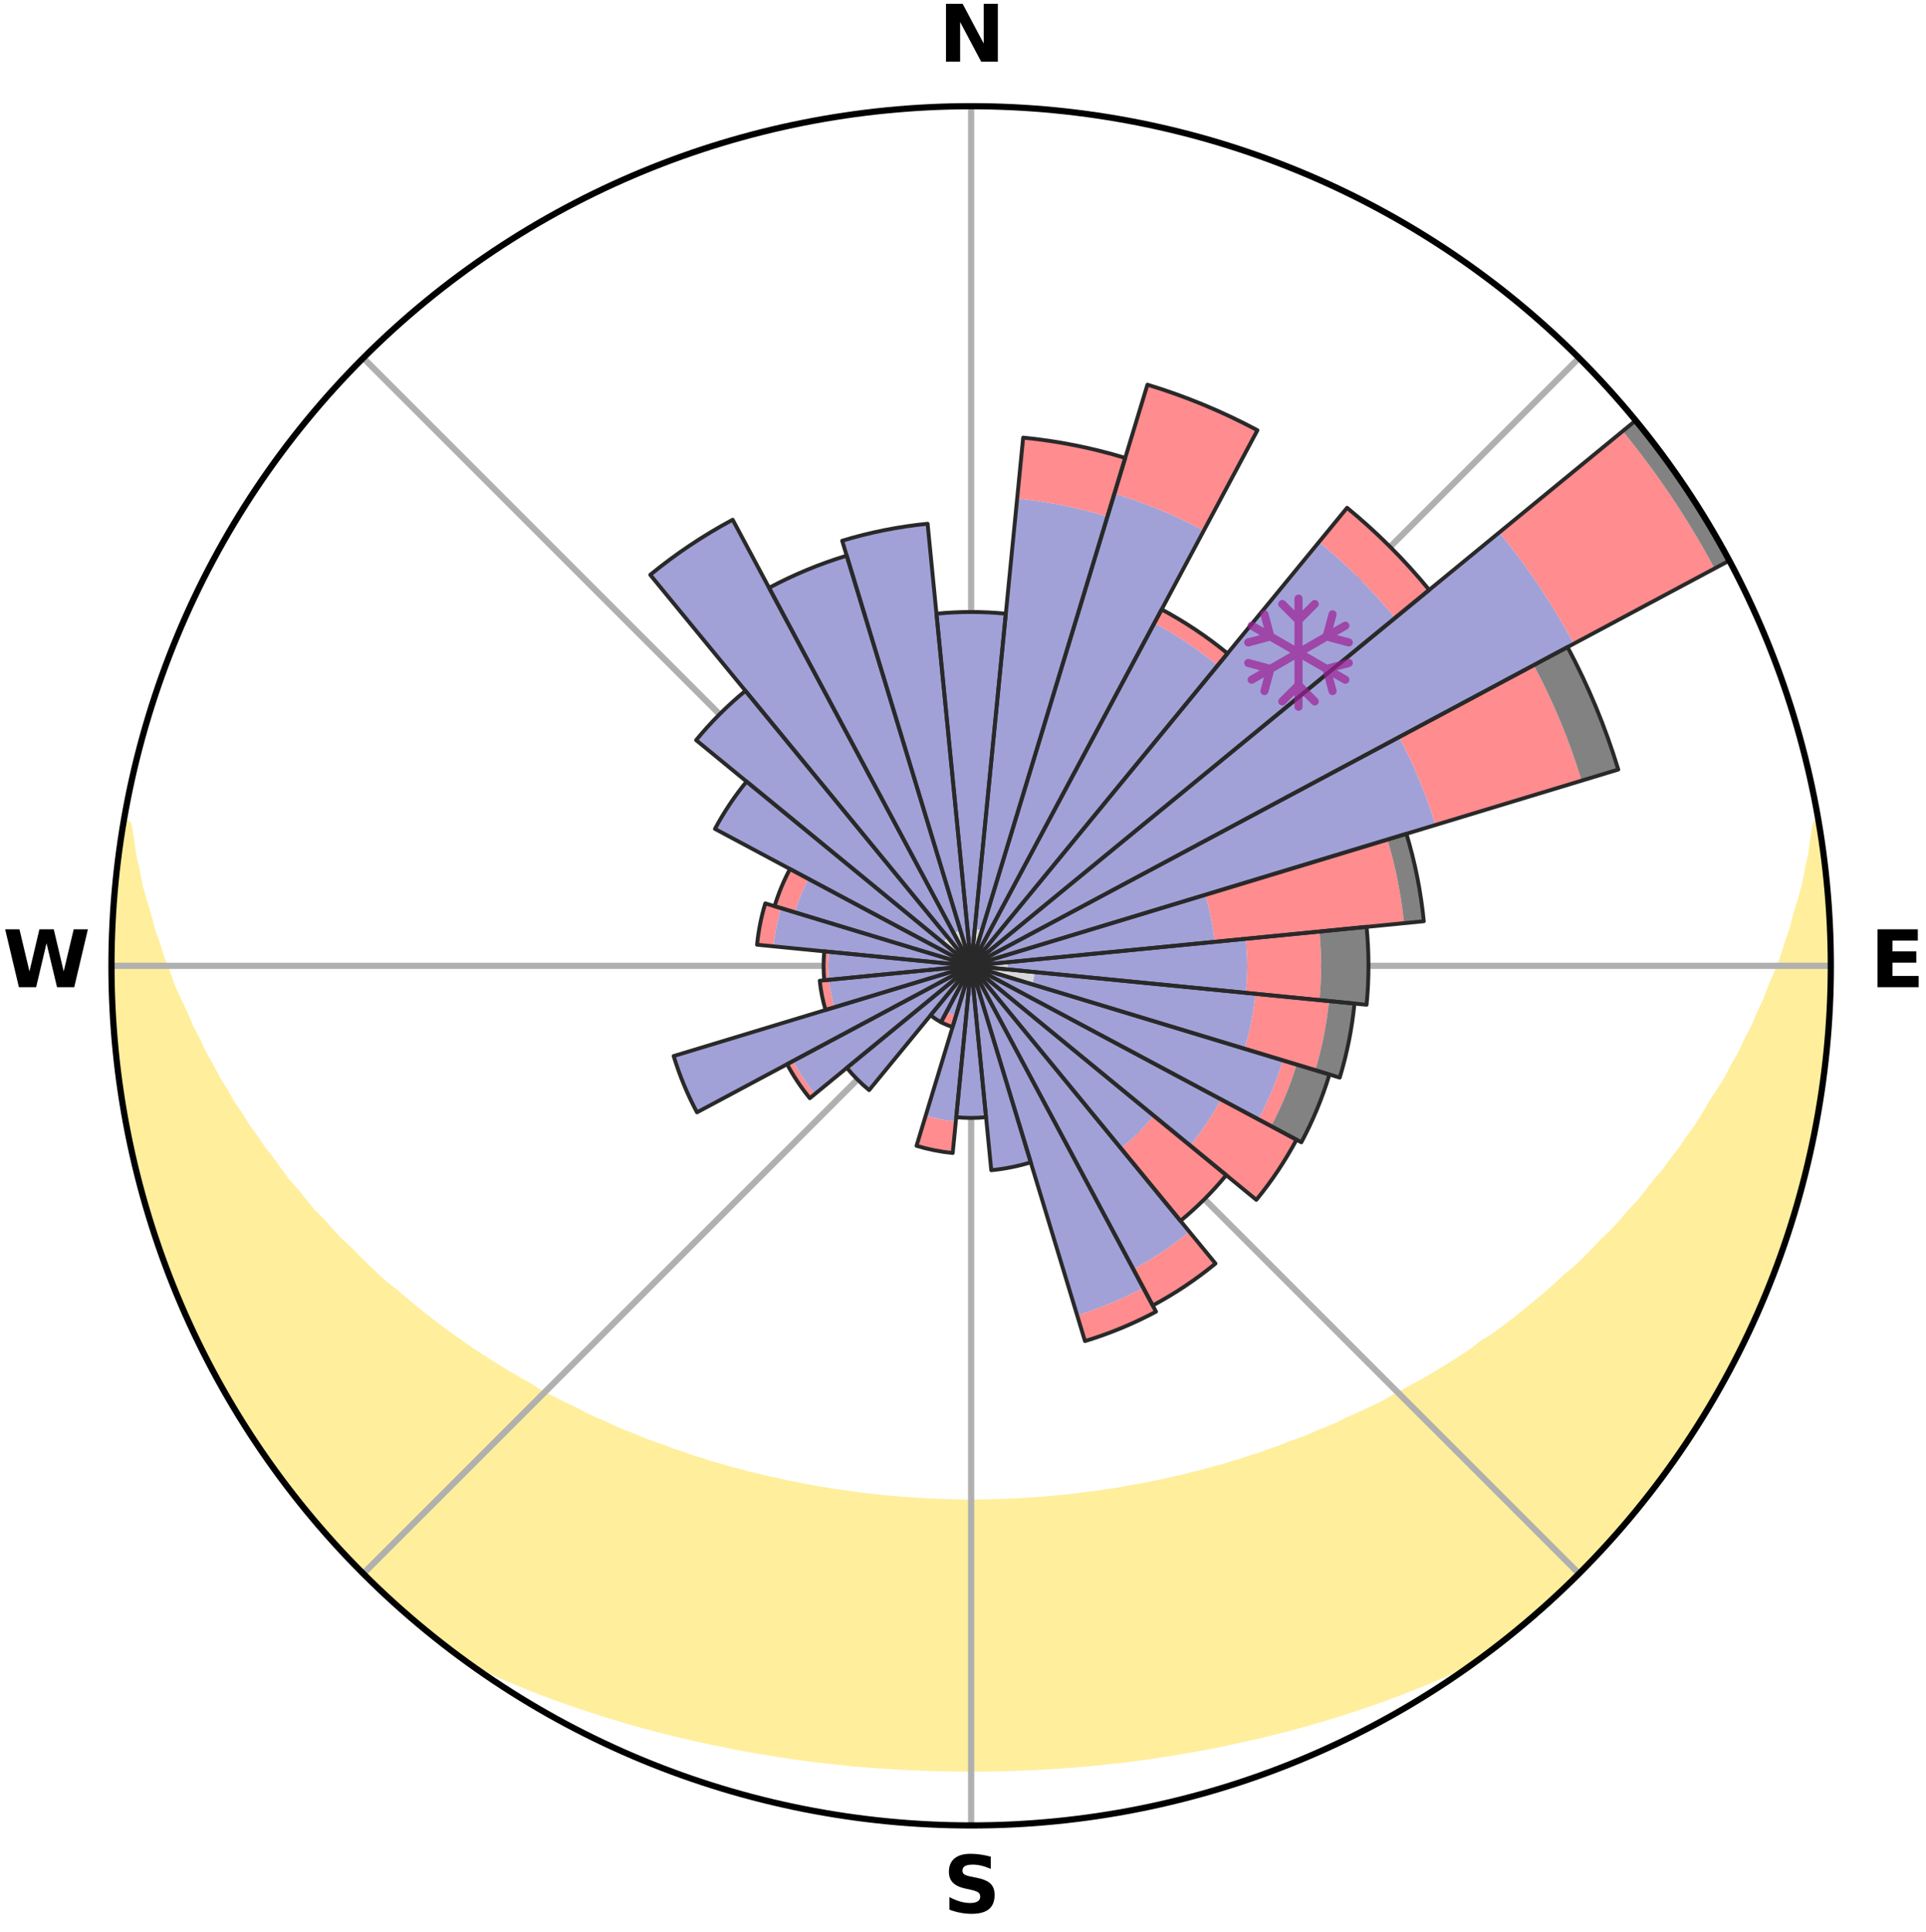<?xml version="1.0" encoding="utf-8" standalone="no"?>
<!DOCTYPE svg PUBLIC "-//W3C//DTD SVG 1.1//EN"
  "http://www.w3.org/Graphics/SVG/1.1/DTD/svg11.dtd">
<svg xmlns:xlink="http://www.w3.org/1999/xlink" width="248.41pt" height="249.158pt" viewBox="0 0 248.41 249.158" xmlns="http://www.w3.org/2000/svg" version="1.1">
 <title>Ski Rose for Branäs</title>
 <defs>
  <style type="text/css">*{stroke-linejoin: round; stroke-linecap: butt}</style>
 </defs>
 <g id="figure_1">
  <g id="patch_1">
   <path d="M 0 249.158 
L 248.41 249.158 
L 248.41 0 
L 0 0 
z
" style="fill: #ffffff"/>
  </g>
  <g id="axes_1">
   <g id="patch_2">
    <path d="M 236.135 124.579 
C 236.135 110.018 233.267 95.599 227.695 82.147 
C 222.122 68.695 213.955 56.471 203.659 46.175 
C 193.363 35.879 181.139 27.711 167.687 22.139 
C 154.235 16.567 139.815 13.699 125.255 13.699 
C 110.694 13.699 96.275 16.567 82.823 22.139 
C 69.371 27.711 57.147 35.879 46.851 46.175 
C 36.555 56.471 28.387 68.695 22.815 82.147 
C 17.243 95.599 14.375 110.018 14.375 124.579 
C 14.375 139.14 17.243 153.559 22.815 167.011 
C 28.387 180.463 36.555 192.687 46.851 202.983 
C 57.147 213.279 69.371 221.447 82.823 227.019 
C 96.275 232.591 110.694 235.459 125.255 235.459 
C 139.815 235.459 154.235 232.591 167.687 227.019 
C 181.139 221.447 193.363 213.279 203.659 202.983 
C 213.955 192.687 222.122 180.463 227.695 167.011 
C 233.267 153.559 236.135 139.14 236.135 124.579 
M 125.255 124.579 
C 125.255 124.579 125.255 124.579 125.255 124.579 
C 125.255 124.579 125.255 124.579 125.255 124.579 
C 125.255 124.579 125.255 124.579 125.255 124.579 
C 125.255 124.579 125.255 124.579 125.255 124.579 
C 125.255 124.579 125.255 124.579 125.255 124.579 
C 125.255 124.579 125.255 124.579 125.255 124.579 
C 125.255 124.579 125.255 124.579 125.255 124.579 
C 125.255 124.579 125.255 124.579 125.255 124.579 
C 125.255 124.579 125.255 124.579 125.255 124.579 
C 125.255 124.579 125.255 124.579 125.255 124.579 
C 125.255 124.579 125.255 124.579 125.255 124.579 
C 125.255 124.579 125.255 124.579 125.255 124.579 
C 125.255 124.579 125.255 124.579 125.255 124.579 
C 125.255 124.579 125.255 124.579 125.255 124.579 
C 125.255 124.579 125.255 124.579 125.255 124.579 
C 125.255 124.579 125.255 124.579 125.255 124.579 
z
" style="fill: #ffffff"/>
   </g>
   <g id="PolyCollection_1">
    <defs>
     <path id="m695d1b5f57" d="M 234.543 -142.868 
L 234.295 -142.826 
L 233.961 -140.825 
L 233.7 -138.856 
L 233.254 -136.884 
L 232.896 -134.944 
L 232.352 -133.008 
L 231.765 -131.093 
L 231.281 -129.208 
L 230.615 -127.338 
L 230.058 -125.494 
L 229.319 -123.671 
L 228.547 -121.874 
L 227.89 -120.098 
L 227.054 -118.353 
L 226.337 -116.624 
L 225.442 -114.932 
L 224.667 -113.252 
L 223.718 -111.616 
L 222.89 -109.987 
L 221.89 -108.408 
L 220.867 -106.858 
L 219.966 -105.31 
L 219.041 -103.787 
L 217.953 -102.324 
L 216.985 -100.856 
L 215.858 -99.453 
L 214.852 -98.039 
L 213.689 -96.696 
L 212.647 -95.338 
L 211.587 -94.007 
L 210.378 -92.753 
L 209.288 -91.478 
L 208.181 -90.23 
L 206.935 -89.064 
L 205.802 -87.871 
L 204.657 -86.706 
L 203.5 -85.568 
L 202.213 -84.517 
L 201.035 -83.434 
L 199.848 -82.376 
L 198.651 -81.346 
L 197.445 -80.341 
L 196.232 -79.362 
L 195.01 -78.409 
L 193.783 -77.481 
L 192.548 -76.579 
L 191.212 -75.774 
L 190.064 -74.849 
L 188.815 -74.021 
L 187.561 -73.217 
L 186.305 -72.437 
L 185.045 -71.681 
L 183.783 -70.948 
L 182.519 -70.237 
L 181.254 -69.549 
L 179.988 -68.883 
L 178.792 -68.163 
L 177.521 -67.54 
L 176.251 -66.938 
L 174.982 -66.356 
L 173.713 -65.794 
L 172.504 -65.179 
L 171.235 -64.657 
L 169.967 -64.154 
L 168.752 -63.598 
L 167.486 -63.132 
L 166.223 -62.683 
L 165.005 -62.184 
L 163.744 -61.771 
L 162.524 -61.308 
L 161.267 -60.928 
L 160.046 -60.501 
L 158.793 -60.154 
L 157.572 -59.761 
L 156.323 -59.444 
L 155.102 -59.085 
L 153.858 -58.797 
L 152.638 -58.47 
L 151.398 -58.211 
L 150.179 -57.916 
L 148.944 -57.683 
L 147.727 -57.418 
L 146.496 -57.212 
L 145.28 -56.976 
L 144.064 -56.756 
L 142.839 -56.587 
L 141.624 -56.396 
L 140.403 -56.25 
L 139.19 -56.086 
L 137.977 -55.937 
L 136.76 -55.826 
L 135.548 -55.704 
L 134.337 -55.596 
L 133.123 -55.519 
L 131.912 -55.437 
L 130.702 -55.369 
L 129.491 -55.325 
L 128.28 -55.283 
L 127.07 -55.256 
L 125.86 -55.243 
L 124.65 -55.243 
L 123.44 -55.26 
L 122.23 -55.291 
L 121.019 -55.328 
L 119.809 -55.385 
L 118.599 -55.455 
L 117.387 -55.525 
L 116.176 -55.621 
L 114.963 -55.712 
L 113.751 -55.835 
L 112.539 -55.973 
L 111.322 -56.097 
L 110.109 -56.262 
L 108.896 -56.441 
L 107.674 -56.601 
L 106.46 -56.808 
L 105.234 -56.991 
L 104.019 -57.228 
L 102.804 -57.48 
L 101.572 -57.701 
L 100.356 -57.983 
L 99.12 -58.231 
L 97.902 -58.543 
L 96.661 -58.819 
L 95.443 -59.163 
L 94.198 -59.467 
L 92.979 -59.844 
L 91.73 -60.178 
L 90.511 -60.589 
L 89.257 -60.954 
L 88.039 -61.4 
L 86.782 -61.798 
L 85.565 -62.279 
L 84.306 -62.711 
L 83.043 -63.161 
L 81.829 -63.698 
L 80.565 -64.184 
L 79.299 -64.688 
L 78.089 -65.283 
L 76.822 -65.826 
L 75.555 -66.388 
L 74.352 -67.044 
L 73.087 -67.647 
L 71.821 -68.271 
L 70.555 -68.916 
L 69.29 -69.583 
L 68.105 -70.346 
L 66.845 -71.056 
L 65.587 -71.79 
L 64.332 -72.546 
L 63.08 -73.326 
L 61.831 -74.129 
L 60.586 -74.957 
L 59.345 -75.809 
L 58.11 -76.685 
L 56.88 -77.586 
L 55.656 -78.513 
L 54.439 -79.465 
L 53.23 -80.442 
L 52.028 -81.445 
L 50.836 -82.475 
L 49.537 -83.467 
L 48.361 -84.551 
L 47.196 -85.661 
L 46.043 -86.797 
L 44.902 -87.96 
L 43.648 -89.095 
L 42.531 -90.314 
L 41.429 -91.559 
L 40.21 -92.782 
L 39.137 -94.083 
L 38.081 -95.411 
L 36.906 -96.723 
L 35.884 -98.106 
L 34.881 -99.516 
L 33.758 -100.916 
L 32.794 -102.381 
L 31.709 -103.84 
L 30.788 -105.36 
L 29.745 -106.877 
L 28.87 -108.45 
L 27.874 -110.025 
L 27.048 -111.65 
L 26.102 -113.282 
L 25.33 -114.957 
L 24.438 -116.645 
L 23.723 -118.369 
L 22.889 -120.11 
L 22.087 -121.878 
L 21.464 -123.673 
L 20.727 -125.491 
L 20.172 -127.331 
L 19.506 -129.196 
L 19.023 -131.076 
L 18.435 -132.986 
L 17.89 -134.917 
L 17.53 -136.853 
L 17.079 -138.821 
L 16.813 -140.786 
L 16.471 -142.783 
L 15.912 -142.877 
L 15.912 -142.877 
L 15.67 -140.957 
L 15.338 -139.05 
L 15.099 -137.13 
L 14.958 -135.199 
L 14.725 -133.278 
L 14.651 -131.344 
L 14.485 -129.415 
L 14.413 -127.482 
L 14.44 -125.546 
L 14.5 -123.613 
L 14.468 -121.678 
L 14.527 -119.745 
L 14.687 -117.816 
L 14.754 -115.882 
L 14.979 -113.961 
L 15.113 -112.03 
L 15.334 -110.108 
L 15.656 -108.199 
L 16.011 -106.298 
L 16.275 -104.381 
L 16.621 -102.477 
L 17.071 -100.595 
L 17.552 -98.722 
L 17.946 -96.827 
L 18.416 -94.95 
L 18.991 -93.102 
L 19.596 -91.265 
L 20.119 -89.401 
L 20.823 -87.598 
L 21.409 -85.753 
L 22.136 -83.96 
L 22.819 -82.149 
L 23.606 -80.381 
L 24.423 -78.627 
L 25.195 -76.853 
L 26.07 -75.127 
L 26.975 -73.418 
L 27.835 -71.684 
L 28.797 -70.006 
L 29.788 -68.345 
L 30.737 -66.658 
L 31.784 -65.031 
L 32.859 -63.423 
L 33.896 -61.79 
L 35.027 -60.22 
L 36.125 -58.626 
L 37.311 -57.097 
L 38.524 -55.59 
L 39.711 -54.062 
L 41.002 -52.621 
L 42.225 -51.12 
L 43.534 -49.695 
L 44.883 -48.309 
L 46.193 -46.885 
L 47.54 -45.495 
L 48.95 -44.171 
L 50.349 -42.833 
L 51.79 -41.542 
L 53.268 -40.294 
L 54.73 -39.025 
L 56.241 -37.817 
L 57.757 -36.615 
L 59.408 -35.592 
L 61.171 -34.737 
L 62.94 -33.91 
L 64.719 -33.12 
L 66.503 -32.357 
L 68.295 -31.629 
L 70.089 -30.927 
L 71.891 -30.258 
L 73.692 -29.613 
L 75.5 -29 
L 77.306 -28.409 
L 79.117 -27.849 
L 80.926 -27.309 
L 82.74 -26.801 
L 84.551 -26.311 
L 86.365 -25.851 
L 88.177 -25.409 
L 89.991 -24.997 
L 91.803 -24.601 
L 93.616 -24.234 
L 95.422 -23.866 
L 97.234 -23.538 
L 99.046 -23.238 
L 100.857 -22.953 
L 102.664 -22.677 
L 104.475 -22.442 
L 106.284 -22.221 
L 108.094 -22.028 
L 109.9 -21.84 
L 111.708 -21.681 
L 113.516 -21.55 
L 115.322 -21.427 
L 117.129 -21.329 
L 118.935 -21.258 
L 120.741 -21.199 
L 122.547 -21.161 
L 124.352 -21.147 
L 126.157 -21.148 
L 127.963 -21.161 
L 129.768 -21.199 
L 131.574 -21.259 
L 133.381 -21.329 
L 135.187 -21.428 
L 136.993 -21.551 
L 138.801 -21.682 
L 140.609 -21.842 
L 142.416 -22.03 
L 144.225 -22.223 
L 146.034 -22.445 
L 147.846 -22.679 
L 149.652 -22.956 
L 151.463 -23.241 
L 153.275 -23.54 
L 155.086 -23.869 
L 156.9 -24.212 
L 158.706 -24.604 
L 160.517 -25.001 
L 162.332 -25.412 
L 164.143 -25.855 
L 165.957 -26.314 
L 167.768 -26.805 
L 169.581 -27.313 
L 171.39 -27.854 
L 173.202 -28.413 
L 175.008 -29.005 
L 176.815 -29.617 
L 178.616 -30.263 
L 180.418 -30.931 
L 182.211 -31.635 
L 184.004 -32.361 
L 185.787 -33.125 
L 187.567 -33.914 
L 189.335 -34.742 
L 191.119 -35.569 
L 192.747 -36.621 
L 194.27 -37.815 
L 195.782 -39.023 
L 197.264 -40.268 
L 198.726 -41.535 
L 200.14 -42.856 
L 201.549 -44.182 
L 202.962 -45.503 
L 204.311 -46.891 
L 205.666 -48.271 
L 206.986 -49.686 
L 208.278 -51.126 
L 209.53 -52.601 
L 210.742 -54.109 
L 212.015 -55.567 
L 213.154 -57.131 
L 214.368 -58.639 
L 215.515 -60.197 
L 216.625 -61.782 
L 217.659 -63.418 
L 218.75 -65.016 
L 219.753 -66.671 
L 220.781 -68.31 
L 221.711 -70.007 
L 222.676 -71.684 
L 223.509 -73.431 
L 224.431 -75.132 
L 225.298 -76.861 
L 226.134 -78.606 
L 226.937 -80.366 
L 227.614 -82.18 
L 228.35 -83.969 
L 229.053 -85.77 
L 229.731 -87.582 
L 230.367 -89.409 
L 230.97 -91.247 
L 231.541 -93.096 
L 232.076 -94.955 
L 232.576 -96.824 
L 233.043 -98.701 
L 233.477 -100.587 
L 233.871 -102.481 
L 234.235 -104.381 
L 234.565 -106.287 
L 234.861 -108.198 
L 235.114 -110.116 
L 235.341 -112.036 
L 235.534 -113.96 
L 235.692 -115.887 
L 235.805 -117.818 
L 236.021 -119.743 
L 236.076 -121.677 
L 236.098 -123.612 
L 236.073 -125.546 
L 236.026 -127.48 
L 235.946 -129.412 
L 235.831 -131.342 
L 235.67 -133.269 
L 235.615 -135.205 
L 235.399 -137.128 
L 235.151 -139.047 
L 234.87 -140.961 
L 234.543 -142.868 
z
" style="stroke: #ffee9c"/>
    </defs>
    <g clip-path="url(#p5b7dac1a7a)">
     <use xlink:href="#m695d1b5f57" x="0" y="249.158" style="fill: #ffee9c; stroke: #ffee9c"/>
    </g>
   </g>
   <g id="matplotlib.axis_1">
    <g id="xtick_1">
     <g id="line2d_1">
      <path d="M 125.255 124.579 
L 125.255 13.699 
" clip-path="url(#p5b7dac1a7a)" style="fill: none; stroke: #b0b0b0; stroke-width: 0.8; stroke-linecap: square"/>
     </g>
     <g id="text_1">
      <!-- N -->
      <g transform="translate(121.07 7.958) scale(0.1 -0.1)">
       <defs>
        <path id="DejaVuSans-Bold-4e" d="M 588 4666 
L 1931 4666 
L 3628 1466 
L 3628 4666 
L 4769 4666 
L 4769 0 
L 3425 0 
L 1728 3200 
L 1728 0 
L 588 0 
L 588 4666 
z
" transform="scale(0.016)"/>
       </defs>
       <use xlink:href="#DejaVuSans-Bold-4e"/>
      </g>
     </g>
    </g>
    <g id="xtick_2">
     <g id="line2d_2">
      <path d="M 125.255 124.579 
L 203.659 46.175 
" clip-path="url(#p5b7dac1a7a)" style="fill: none; stroke: #b0b0b0; stroke-width: 0.8; stroke-linecap: square"/>
     </g>
    </g>
    <g id="xtick_3">
     <g id="line2d_3">
      <path d="M 125.255 124.579 
L 236.135 124.579 
" clip-path="url(#p5b7dac1a7a)" style="fill: none; stroke: #b0b0b0; stroke-width: 0.8; stroke-linecap: square"/>
     </g>
     <g id="text_2">
      <!-- E -->
      <g transform="translate(241.219 127.338) scale(0.1 -0.1)">
       <defs>
        <path id="DejaVuSans-Bold-45" d="M 588 4666 
L 3834 4666 
L 3834 3756 
L 1791 3756 
L 1791 2888 
L 3713 2888 
L 3713 1978 
L 1791 1978 
L 1791 909 
L 3903 909 
L 3903 0 
L 588 0 
L 588 4666 
z
" transform="scale(0.016)"/>
       </defs>
       <use xlink:href="#DejaVuSans-Bold-45"/>
      </g>
     </g>
    </g>
    <g id="xtick_4">
     <g id="line2d_4">
      <path d="M 125.255 124.579 
L 203.659 202.983 
" clip-path="url(#p5b7dac1a7a)" style="fill: none; stroke: #b0b0b0; stroke-width: 0.8; stroke-linecap: square"/>
     </g>
    </g>
    <g id="xtick_5">
     <g id="line2d_5">
      <path d="M 125.255 124.579 
L 125.255 235.459 
" clip-path="url(#p5b7dac1a7a)" style="fill: none; stroke: #b0b0b0; stroke-width: 0.8; stroke-linecap: square"/>
     </g>
     <g id="text_3">
      <!-- S -->
      <g transform="translate(121.654 246.718) scale(0.1 -0.1)">
       <defs>
        <path id="DejaVuSans-Bold-53" d="M 3834 4519 
L 3834 3531 
Q 3450 3703 3084 3790 
Q 2719 3878 2394 3878 
Q 1963 3878 1756 3759 
Q 1550 3641 1550 3391 
Q 1550 3203 1689 3098 
Q 1828 2994 2194 2919 
L 2706 2816 
Q 3484 2659 3812 2340 
Q 4141 2022 4141 1434 
Q 4141 663 3683 286 
Q 3225 -91 2284 -91 
Q 1841 -91 1394 -6 
Q 947 78 500 244 
L 500 1259 
Q 947 1022 1364 901 
Q 1781 781 2169 781 
Q 2563 781 2772 912 
Q 2981 1044 2981 1288 
Q 2981 1506 2839 1625 
Q 2697 1744 2272 1838 
L 1806 1941 
Q 1106 2091 782 2419 
Q 459 2747 459 3303 
Q 459 4000 909 4375 
Q 1359 4750 2203 4750 
Q 2588 4750 2994 4692 
Q 3400 4634 3834 4519 
z
" transform="scale(0.016)"/>
       </defs>
       <use xlink:href="#DejaVuSans-Bold-53"/>
      </g>
     </g>
    </g>
    <g id="xtick_6">
     <g id="line2d_6">
      <path d="M 125.255 124.579 
L 46.851 202.983 
" clip-path="url(#p5b7dac1a7a)" style="fill: none; stroke: #b0b0b0; stroke-width: 0.8; stroke-linecap: square"/>
     </g>
    </g>
    <g id="xtick_7">
     <g id="line2d_7">
      <path d="M 125.255 124.579 
L 14.375 124.579 
" clip-path="url(#p5b7dac1a7a)" style="fill: none; stroke: #b0b0b0; stroke-width: 0.8; stroke-linecap: square"/>
     </g>
     <g id="text_4">
      <!-- W -->
      <g transform="translate(0.36 127.338) scale(0.1 -0.1)">
       <defs>
        <path id="DejaVuSans-Bold-57" d="M 191 4666 
L 1344 4666 
L 2150 1275 
L 2950 4666 
L 4109 4666 
L 4909 1275 
L 5716 4666 
L 6859 4666 
L 5759 0 
L 4372 0 
L 3525 3547 
L 2688 0 
L 1300 0 
L 191 4666 
z
" transform="scale(0.016)"/>
       </defs>
       <use xlink:href="#DejaVuSans-Bold-57"/>
      </g>
     </g>
    </g>
    <g id="xtick_8">
     <g id="line2d_8">
      <path d="M 125.255 124.579 
L 46.851 46.175 
" clip-path="url(#p5b7dac1a7a)" style="fill: none; stroke: #b0b0b0; stroke-width: 0.8; stroke-linecap: square"/>
     </g>
    </g>
   </g>
   <g id="matplotlib.axis_2"/>
   <g id="patch_3">
    <path d="M 125.255 124.579 
C 125.255 124.579 125.255 124.579 125.255 124.579 
C 125.255 124.579 125.255 124.579 125.255 124.579 
L 125.255 124.579 
C 125.255 124.579 125.255 124.579 125.255 124.579 
C 125.255 124.579 125.255 124.579 125.255 124.579 
z
" clip-path="url(#p5b7dac1a7a)" style="fill: #d9d9d9"/>
   </g>
   <g id="patch_4">
    <path d="M 125.255 124.579 
C 125.255 124.579 125.255 124.579 125.255 124.579 
C 125.255 124.579 125.255 124.579 125.255 124.579 
L 126.636 120.026 
C 126.487 119.98 126.336 119.943 126.183 119.912 
C 126.03 119.882 125.876 119.859 125.721 119.844 
z
" clip-path="url(#p5b7dac1a7a)" style="fill: #d9d9d9"/>
   </g>
   <g id="patch_5">
    <path d="M 125.255 124.579 
C 125.255 124.579 125.255 124.579 125.255 124.579 
C 125.255 124.579 125.255 124.579 125.255 124.579 
L 125.255 124.579 
C 125.255 124.579 125.255 124.579 125.255 124.579 
C 125.255 124.579 125.255 124.579 125.255 124.579 
z
" clip-path="url(#p5b7dac1a7a)" style="fill: #d9d9d9"/>
   </g>
   <g id="patch_6">
    <path d="M 125.255 124.579 
C 125.255 124.579 125.255 124.579 125.255 124.579 
C 125.255 124.579 125.255 124.579 125.255 124.579 
L 125.255 124.579 
C 125.255 124.579 125.255 124.579 125.255 124.579 
C 125.255 124.579 125.255 124.579 125.255 124.579 
z
" clip-path="url(#p5b7dac1a7a)" style="fill: #d9d9d9"/>
   </g>
   <g id="patch_7">
    <path d="M 125.255 124.579 
C 125.255 124.579 125.255 124.579 125.255 124.579 
C 125.255 124.579 125.255 124.579 125.255 124.579 
L 125.255 124.579 
C 125.255 124.579 125.255 124.579 125.255 124.579 
C 125.255 124.579 125.255 124.579 125.255 124.579 
z
" clip-path="url(#p5b7dac1a7a)" style="fill: #d9d9d9"/>
   </g>
   <g id="patch_8">
    <path d="M 125.255 124.579 
C 125.255 124.579 125.255 124.579 125.255 124.579 
C 125.255 124.579 125.255 124.579 125.255 124.579 
L 125.255 124.579 
C 125.255 124.579 125.255 124.579 125.255 124.579 
C 125.255 124.579 125.255 124.579 125.255 124.579 
z
" clip-path="url(#p5b7dac1a7a)" style="fill: #d9d9d9"/>
   </g>
   <g id="patch_9">
    <path d="M 125.255 124.579 
C 125.255 124.579 125.255 124.579 125.255 124.579 
C 125.255 124.579 125.255 124.579 125.255 124.579 
L 125.255 124.579 
C 125.255 124.579 125.255 124.579 125.255 124.579 
C 125.255 124.579 125.255 124.579 125.255 124.579 
z
" clip-path="url(#p5b7dac1a7a)" style="fill: #d9d9d9"/>
   </g>
   <g id="patch_10">
    <path d="M 125.255 124.579 
C 125.255 124.579 125.255 124.579 125.255 124.579 
C 125.255 124.579 125.255 124.579 125.255 124.579 
L 125.255 124.579 
C 125.255 124.579 125.255 124.579 125.255 124.579 
C 125.255 124.579 125.255 124.579 125.255 124.579 
z
" clip-path="url(#p5b7dac1a7a)" style="fill: #d9d9d9"/>
   </g>
   <g id="patch_11">
    <path d="M 125.255 124.579 
C 125.255 124.579 125.255 124.579 125.255 124.579 
C 125.255 124.579 125.255 124.579 125.255 124.579 
L 129.99 125.045 
C 130.006 124.89 130.013 124.735 130.013 124.579 
C 130.013 124.423 130.006 124.268 129.99 124.113 
z
" clip-path="url(#p5b7dac1a7a)" style="fill: #d9d9d9"/>
   </g>
   <g id="patch_12">
    <path d="M 125.255 124.579 
C 125.255 124.579 125.255 124.579 125.255 124.579 
C 125.255 124.579 125.255 124.579 125.255 124.579 
L 133.142 126.971 
C 133.22 126.713 133.286 126.452 133.338 126.187 
C 133.391 125.922 133.43 125.655 133.457 125.387 
z
" clip-path="url(#p5b7dac1a7a)" style="fill: #d9d9d9"/>
   </g>
   <g id="patch_13">
    <path d="M 125.255 124.579 
C 125.255 124.579 125.255 124.579 125.255 124.579 
C 125.255 124.579 125.255 124.579 125.255 124.579 
L 125.255 124.579 
C 125.255 124.579 125.255 124.579 125.255 124.579 
C 125.255 124.579 125.255 124.579 125.255 124.579 
z
" clip-path="url(#p5b7dac1a7a)" style="fill: #d9d9d9"/>
   </g>
   <g id="patch_14">
    <path d="M 125.255 124.579 
C 125.255 124.579 125.255 124.579 125.255 124.579 
C 125.255 124.579 125.255 124.579 125.255 124.579 
L 125.255 124.579 
C 125.255 124.579 125.255 124.579 125.255 124.579 
C 125.255 124.579 125.255 124.579 125.255 124.579 
z
" clip-path="url(#p5b7dac1a7a)" style="fill: #d9d9d9"/>
   </g>
   <g id="patch_15">
    <path d="M 125.255 124.579 
C 125.255 124.579 125.255 124.579 125.255 124.579 
C 125.255 124.579 125.255 124.579 125.255 124.579 
L 125.255 124.579 
C 125.255 124.579 125.255 124.579 125.255 124.579 
C 125.255 124.579 125.255 124.579 125.255 124.579 
z
" clip-path="url(#p5b7dac1a7a)" style="fill: #d9d9d9"/>
   </g>
   <g id="patch_16">
    <path d="M 125.255 124.579 
C 125.255 124.579 125.255 124.579 125.255 124.579 
C 125.255 124.579 125.255 124.579 125.255 124.579 
L 125.255 124.579 
C 125.255 124.579 125.255 124.579 125.255 124.579 
C 125.255 124.579 125.255 124.579 125.255 124.579 
z
" clip-path="url(#p5b7dac1a7a)" style="fill: #d9d9d9"/>
   </g>
   <g id="patch_17">
    <path d="M 125.255 124.579 
C 125.255 124.579 125.255 124.579 125.255 124.579 
C 125.255 124.579 125.255 124.579 125.255 124.579 
L 125.255 124.579 
C 125.255 124.579 125.255 124.579 125.255 124.579 
C 125.255 124.579 125.255 124.579 125.255 124.579 
z
" clip-path="url(#p5b7dac1a7a)" style="fill: #d9d9d9"/>
   </g>
   <g id="patch_18">
    <path d="M 125.255 124.579 
C 125.255 124.579 125.255 124.579 125.255 124.579 
C 125.255 124.579 125.255 124.579 125.255 124.579 
L 125.255 124.579 
C 125.255 124.579 125.255 124.579 125.255 124.579 
C 125.255 124.579 125.255 124.579 125.255 124.579 
z
" clip-path="url(#p5b7dac1a7a)" style="fill: #d9d9d9"/>
   </g>
   <g id="patch_19">
    <path d="M 125.255 124.579 
C 125.255 124.579 125.255 124.579 125.255 124.579 
C 125.255 124.579 125.255 124.579 125.255 124.579 
L 125.255 124.579 
C 125.255 124.579 125.255 124.579 125.255 124.579 
C 125.255 124.579 125.255 124.579 125.255 124.579 
z
" clip-path="url(#p5b7dac1a7a)" style="fill: #d9d9d9"/>
   </g>
   <g id="patch_20">
    <path d="M 125.255 124.579 
C 125.255 124.579 125.255 124.579 125.255 124.579 
C 125.255 124.579 125.255 124.579 125.255 124.579 
L 125.255 124.579 
C 125.255 124.579 125.255 124.579 125.255 124.579 
C 125.255 124.579 125.255 124.579 125.255 124.579 
z
" clip-path="url(#p5b7dac1a7a)" style="fill: #d9d9d9"/>
   </g>
   <g id="patch_21">
    <path d="M 125.255 124.579 
C 125.255 124.579 125.255 124.579 125.255 124.579 
C 125.255 124.579 125.255 124.579 125.255 124.579 
L 125.255 124.579 
C 125.255 124.579 125.255 124.579 125.255 124.579 
C 125.255 124.579 125.255 124.579 125.255 124.579 
z
" clip-path="url(#p5b7dac1a7a)" style="fill: #d9d9d9"/>
   </g>
   <g id="patch_22">
    <path d="M 125.255 124.579 
C 125.255 124.579 125.255 124.579 125.255 124.579 
C 125.255 124.579 125.255 124.579 125.255 124.579 
L 125.255 124.579 
C 125.255 124.579 125.255 124.579 125.255 124.579 
C 125.255 124.579 125.255 124.579 125.255 124.579 
z
" clip-path="url(#p5b7dac1a7a)" style="fill: #d9d9d9"/>
   </g>
   <g id="patch_23">
    <path d="M 125.255 124.579 
C 125.255 124.579 125.255 124.579 125.255 124.579 
C 125.255 124.579 125.255 124.579 125.255 124.579 
L 125.255 124.579 
C 125.255 124.579 125.255 124.579 125.255 124.579 
C 125.255 124.579 125.255 124.579 125.255 124.579 
z
" clip-path="url(#p5b7dac1a7a)" style="fill: #d9d9d9"/>
   </g>
   <g id="patch_24">
    <path d="M 125.255 124.579 
C 125.255 124.579 125.255 124.579 125.255 124.579 
C 125.255 124.579 125.255 124.579 125.255 124.579 
L 125.255 124.579 
C 125.255 124.579 125.255 124.579 125.255 124.579 
C 125.255 124.579 125.255 124.579 125.255 124.579 
z
" clip-path="url(#p5b7dac1a7a)" style="fill: #d9d9d9"/>
   </g>
   <g id="patch_25">
    <path d="M 125.255 124.579 
C 125.255 124.579 125.255 124.579 125.255 124.579 
C 125.255 124.579 125.255 124.579 125.255 124.579 
L 125.255 124.579 
C 125.255 124.579 125.255 124.579 125.255 124.579 
C 125.255 124.579 125.255 124.579 125.255 124.579 
z
" clip-path="url(#p5b7dac1a7a)" style="fill: #d9d9d9"/>
   </g>
   <g id="patch_26">
    <path d="M 125.255 124.579 
C 125.255 124.579 125.255 124.579 125.255 124.579 
C 125.255 124.579 125.255 124.579 125.255 124.579 
L 125.255 124.579 
C 125.255 124.579 125.255 124.579 125.255 124.579 
C 125.255 124.579 125.255 124.579 125.255 124.579 
z
" clip-path="url(#p5b7dac1a7a)" style="fill: #d9d9d9"/>
   </g>
   <g id="patch_27">
    <path d="M 125.255 124.579 
C 125.255 124.579 125.255 124.579 125.255 124.579 
C 125.255 124.579 125.255 124.579 125.255 124.579 
L 125.255 124.579 
C 125.255 124.579 125.255 124.579 125.255 124.579 
C 125.255 124.579 125.255 124.579 125.255 124.579 
z
" clip-path="url(#p5b7dac1a7a)" style="fill: #d9d9d9"/>
   </g>
   <g id="patch_28">
    <path d="M 125.255 124.579 
C 125.255 124.579 125.255 124.579 125.255 124.579 
C 125.255 124.579 125.255 124.579 125.255 124.579 
L 125.255 124.579 
C 125.255 124.579 125.255 124.579 125.255 124.579 
C 125.255 124.579 125.255 124.579 125.255 124.579 
z
" clip-path="url(#p5b7dac1a7a)" style="fill: #d9d9d9"/>
   </g>
   <g id="patch_29">
    <path d="M 125.255 124.579 
C 125.255 124.579 125.255 124.579 125.255 124.579 
C 125.255 124.579 125.255 124.579 125.255 124.579 
L 125.255 124.579 
C 125.255 124.579 125.255 124.579 125.255 124.579 
C 125.255 124.579 125.255 124.579 125.255 124.579 
z
" clip-path="url(#p5b7dac1a7a)" style="fill: #d9d9d9"/>
   </g>
   <g id="patch_30">
    <path d="M 125.255 124.579 
C 125.255 124.579 125.255 124.579 125.255 124.579 
C 125.255 124.579 125.255 124.579 125.255 124.579 
L 125.255 124.579 
C 125.255 124.579 125.255 124.579 125.255 124.579 
C 125.255 124.579 125.255 124.579 125.255 124.579 
z
" clip-path="url(#p5b7dac1a7a)" style="fill: #d9d9d9"/>
   </g>
   <g id="patch_31">
    <path d="M 125.255 124.579 
C 125.255 124.579 125.255 124.579 125.255 124.579 
C 125.255 124.579 125.255 124.579 125.255 124.579 
L 122.236 120.901 
C 122.116 121 122 121.104 121.89 121.214 
C 121.78 121.325 121.675 121.44 121.577 121.56 
z
" clip-path="url(#p5b7dac1a7a)" style="fill: #d9d9d9"/>
   </g>
   <g id="patch_32">
    <path d="M 125.255 124.579 
C 125.255 124.579 125.255 124.579 125.255 124.579 
C 125.255 124.579 125.255 124.579 125.255 124.579 
L 125.255 124.579 
C 125.255 124.579 125.255 124.579 125.255 124.579 
C 125.255 124.579 125.255 124.579 125.255 124.579 
z
" clip-path="url(#p5b7dac1a7a)" style="fill: #d9d9d9"/>
   </g>
   <g id="patch_33">
    <path d="M 125.255 124.579 
C 125.255 124.579 125.255 124.579 125.255 124.579 
C 125.255 124.579 125.255 124.579 125.255 124.579 
L 123.874 120.026 
C 123.725 120.071 123.578 120.123 123.434 120.183 
C 123.29 120.243 123.149 120.309 123.012 120.383 
z
" clip-path="url(#p5b7dac1a7a)" style="fill: #d9d9d9"/>
   </g>
   <g id="patch_34">
    <path d="M 125.255 124.579 
C 125.255 124.579 125.255 124.579 125.255 124.579 
C 125.255 124.579 125.255 124.579 125.255 124.579 
L 125.255 124.579 
C 125.255 124.579 125.255 124.579 125.255 124.579 
C 125.255 124.579 125.255 124.579 125.255 124.579 
z
" clip-path="url(#p5b7dac1a7a)" style="fill: #d9d9d9"/>
   </g>
   <g id="patch_35">
    <path d="M 125.255 124.579 
C 125.255 124.579 125.255 124.579 125.255 124.579 
C 125.255 124.579 125.255 124.579 125.255 124.579 
L 129.728 79.159 
C 128.242 79.012 126.749 78.939 125.255 78.939 
C 123.761 78.939 122.268 79.012 120.781 79.159 
z
" clip-path="url(#p5b7dac1a7a)" style="fill: #a1a1d8"/>
   </g>
   <g id="patch_36">
    <path d="M 125.721 119.844 
C 125.876 119.859 126.03 119.882 126.183 119.912 
C 126.336 119.943 126.487 119.98 126.636 120.026 
L 142.835 66.623 
C 140.939 66.048 139.014 65.566 137.07 65.179 
C 135.126 64.793 133.164 64.502 131.191 64.307 
z
" clip-path="url(#p5b7dac1a7a)" style="fill: #a1a1d8"/>
   </g>
   <g id="patch_37">
    <path d="M 125.255 124.579 
C 125.255 124.579 125.255 124.579 125.255 124.579 
C 125.255 124.579 125.255 124.579 125.255 124.579 
L 155.265 68.434 
C 153.427 67.452 151.542 66.561 149.617 65.763 
C 147.692 64.966 145.729 64.263 143.735 63.658 
z
" clip-path="url(#p5b7dac1a7a)" style="fill: #a1a1d8"/>
   </g>
   <g id="patch_38">
    <path d="M 125.255 124.579 
C 125.255 124.579 125.255 124.579 125.255 124.579 
C 125.255 124.579 125.255 124.579 125.255 124.579 
L 157.058 85.827 
C 155.79 84.786 154.471 83.807 153.107 82.896 
C 151.742 81.984 150.334 81.14 148.887 80.367 
z
" clip-path="url(#p5b7dac1a7a)" style="fill: #a1a1d8"/>
   </g>
   <g id="patch_39">
    <path d="M 125.255 124.579 
C 125.255 124.579 125.255 124.579 125.255 124.579 
C 125.255 124.579 125.255 124.579 125.255 124.579 
L 179.936 79.704 
C 178.467 77.914 176.911 76.197 175.274 74.56 
C 173.637 72.923 171.92 71.367 170.13 69.898 
z
" clip-path="url(#p5b7dac1a7a)" style="fill: #a1a1d8"/>
   </g>
   <g id="patch_40">
    <path d="M 125.255 124.579 
C 125.255 124.579 125.255 124.579 125.255 124.579 
C 125.255 124.579 125.255 124.579 125.255 124.579 
L 202.974 83.037 
C 201.615 80.493 200.131 78.018 198.528 75.619 
C 196.926 73.221 195.206 70.903 193.377 68.673 
z
" clip-path="url(#p5b7dac1a7a)" style="fill: #a1a1d8"/>
   </g>
   <g id="patch_41">
    <path d="M 125.255 124.579 
C 125.255 124.579 125.255 124.579 125.255 124.579 
C 125.255 124.579 125.255 124.579 125.255 124.579 
L 185.146 106.411 
C 184.551 104.451 183.861 102.521 183.077 100.628 
C 182.293 98.736 181.416 96.883 180.451 95.076 
z
" clip-path="url(#p5b7dac1a7a)" style="fill: #a1a1d8"/>
   </g>
   <g id="patch_42">
    <path d="M 125.255 124.579 
C 125.255 124.579 125.255 124.579 125.255 124.579 
C 125.255 124.579 125.255 124.579 125.255 124.579 
L 156.666 121.485 
C 156.565 120.457 156.413 119.435 156.211 118.421 
C 156.01 117.408 155.759 116.405 155.459 115.417 
z
" clip-path="url(#p5b7dac1a7a)" style="fill: #a1a1d8"/>
   </g>
   <g id="patch_43">
    <path d="M 129.99 124.113 
C 130.006 124.268 130.013 124.423 130.013 124.579 
C 130.013 124.735 130.006 124.89 129.99 125.045 
L 160.691 128.069 
C 160.806 126.909 160.863 125.745 160.863 124.579 
C 160.863 123.414 160.806 122.249 160.691 121.089 
z
" clip-path="url(#p5b7dac1a7a)" style="fill: #a1a1d8"/>
   </g>
   <g id="patch_44">
    <path d="M 133.457 125.387 
C 133.43 125.655 133.391 125.922 133.338 126.187 
C 133.286 126.452 133.22 126.713 133.142 126.971 
L 160.526 135.278 
C 160.876 134.124 161.169 132.953 161.404 131.77 
C 161.64 130.586 161.817 129.392 161.935 128.192 
z
" clip-path="url(#p5b7dac1a7a)" style="fill: #a1a1d8"/>
   </g>
   <g id="patch_45">
    <path d="M 125.255 124.579 
C 125.255 124.579 125.255 124.579 125.255 124.579 
C 125.255 124.579 125.255 124.579 125.255 124.579 
L 162.317 144.389 
C 162.965 143.176 163.554 141.932 164.08 140.661 
C 164.607 139.39 165.07 138.094 165.47 136.778 
z
" clip-path="url(#p5b7dac1a7a)" style="fill: #a1a1d8"/>
   </g>
   <g id="patch_46">
    <path d="M 125.255 124.579 
C 125.255 124.579 125.255 124.579 125.255 124.579 
C 125.255 124.579 125.255 124.579 125.255 124.579 
L 153.508 147.766 
C 154.267 146.841 154.98 145.879 155.644 144.885 
C 156.309 143.89 156.925 142.863 157.488 141.808 
z
" clip-path="url(#p5b7dac1a7a)" style="fill: #a1a1d8"/>
   </g>
   <g id="patch_47">
    <path d="M 125.255 124.579 
C 125.255 124.579 125.255 124.579 125.255 124.579 
C 125.255 124.579 125.255 124.579 125.255 124.579 
L 144.584 148.131 
C 145.354 147.499 146.094 146.828 146.799 146.123 
C 147.504 145.418 148.174 144.679 148.807 143.908 
z
" clip-path="url(#p5b7dac1a7a)" style="fill: #a1a1d8"/>
   </g>
   <g id="patch_48">
    <path d="M 125.255 124.579 
C 125.255 124.579 125.255 124.579 125.255 124.579 
C 125.255 124.579 125.255 124.579 125.255 124.579 
L 146.177 163.721 
C 147.458 163.036 148.705 162.289 149.913 161.482 
C 151.12 160.675 152.288 159.809 153.411 158.887 
z
" clip-path="url(#p5b7dac1a7a)" style="fill: #a1a1d8"/>
   </g>
   <g id="patch_49">
    <path d="M 125.255 124.579 
C 125.255 124.579 125.255 124.579 125.255 124.579 
C 125.255 124.579 125.255 124.579 125.255 124.579 
L 138.929 169.656 
C 140.404 169.208 141.857 168.688 143.281 168.098 
C 144.706 167.508 146.1 166.849 147.46 166.122 
z
" clip-path="url(#p5b7dac1a7a)" style="fill: #a1a1d8"/>
   </g>
   <g id="patch_50">
    <path d="M 125.255 124.579 
C 125.255 124.579 125.255 124.579 125.255 124.579 
C 125.255 124.579 125.255 124.579 125.255 124.579 
L 127.852 150.945 
C 128.715 150.86 129.573 150.732 130.423 150.563 
C 131.274 150.394 132.116 150.183 132.945 149.931 
z
" clip-path="url(#p5b7dac1a7a)" style="fill: #a1a1d8"/>
   </g>
   <g id="patch_51">
    <path d="M 125.255 124.579 
C 125.255 124.579 125.255 124.579 125.255 124.579 
C 125.255 124.579 125.255 124.579 125.255 124.579 
L 123.332 144.104 
C 123.971 144.167 124.613 144.198 125.255 144.198 
C 125.897 144.198 126.539 144.167 127.178 144.104 
z
" clip-path="url(#p5b7dac1a7a)" style="fill: #a1a1d8"/>
   </g>
   <g id="patch_52">
    <path d="M 125.255 124.579 
C 125.255 124.579 125.255 124.579 125.255 124.579 
C 125.255 124.579 125.255 124.579 125.255 124.579 
L 119.395 143.898 
C 120.027 144.089 120.668 144.25 121.316 144.379 
C 121.964 144.508 122.618 144.605 123.276 144.67 
z
" clip-path="url(#p5b7dac1a7a)" style="fill: #a1a1d8"/>
   </g>
   <g id="patch_53">
    <path d="M 125.255 124.579 
C 125.255 124.579 125.255 124.579 125.255 124.579 
C 125.255 124.579 125.255 124.579 125.255 124.579 
L 122.083 130.514 
C 122.277 130.618 122.476 130.712 122.68 130.796 
C 122.883 130.88 123.091 130.955 123.301 131.019 
z
" clip-path="url(#p5b7dac1a7a)" style="fill: #a1a1d8"/>
   </g>
   <g id="patch_54">
    <path d="M 125.255 124.579 
C 125.255 124.579 125.255 124.579 125.255 124.579 
C 125.255 124.579 125.255 124.579 125.255 124.579 
L 120.026 130.95 
C 120.235 131.121 120.452 131.282 120.676 131.432 
C 120.9 131.582 121.132 131.72 121.37 131.848 
z
" clip-path="url(#p5b7dac1a7a)" style="fill: #a1a1d8"/>
   </g>
   <g id="patch_55">
    <path d="M 125.255 124.579 
C 125.255 124.579 125.255 124.579 125.255 124.579 
C 125.255 124.579 125.255 124.579 125.255 124.579 
L 109.222 137.737 
C 109.652 138.262 110.109 138.765 110.589 139.245 
C 111.069 139.725 111.572 140.181 112.097 140.612 
z
" clip-path="url(#p5b7dac1a7a)" style="fill: #a1a1d8"/>
   </g>
   <g id="patch_56">
    <path d="M 125.255 124.579 
C 125.255 124.579 125.255 124.579 125.255 124.579 
C 125.255 124.579 125.255 124.579 125.255 124.579 
L 102.27 136.865 
C 102.672 137.617 103.111 138.349 103.585 139.059 
C 104.059 139.768 104.567 140.453 105.108 141.113 
z
" clip-path="url(#p5b7dac1a7a)" style="fill: #a1a1d8"/>
   </g>
   <g id="patch_57">
    <path d="M 125.255 124.579 
C 125.255 124.579 125.255 124.579 125.255 124.579 
C 125.255 124.579 125.255 124.579 125.255 124.579 
L 86.887 136.218 
C 87.268 137.474 87.71 138.71 88.213 139.922 
C 88.715 141.135 89.276 142.322 89.895 143.479 
z
" clip-path="url(#p5b7dac1a7a)" style="fill: #a1a1d8"/>
   </g>
   <g id="patch_58">
    <path d="M 125.255 124.579 
C 125.255 124.579 125.255 124.579 125.255 124.579 
C 125.255 124.579 125.255 124.579 125.255 124.579 
L 106.915 126.385 
C 106.974 126.986 107.062 127.583 107.18 128.174 
C 107.298 128.766 107.444 129.351 107.62 129.929 
z
" clip-path="url(#p5b7dac1a7a)" style="fill: #a1a1d8"/>
   </g>
   <g id="patch_59">
    <path d="M 125.255 124.579 
C 125.255 124.579 125.255 124.579 125.255 124.579 
C 125.255 124.579 125.255 124.579 125.255 124.579 
L 106.915 122.773 
C 106.856 123.373 106.826 123.976 106.826 124.579 
C 106.826 125.182 106.856 125.785 106.915 126.385 
z
" clip-path="url(#p5b7dac1a7a)" style="fill: #a1a1d8"/>
   </g>
   <g id="patch_60">
    <path d="M 125.255 124.579 
C 125.255 124.579 125.255 124.579 125.255 124.579 
C 125.255 124.579 125.255 124.579 125.255 124.579 
L 100.734 117.141 
C 100.49 117.943 100.287 118.757 100.123 119.58 
C 99.959 120.403 99.836 121.233 99.754 122.067 
z
" clip-path="url(#p5b7dac1a7a)" style="fill: #a1a1d8"/>
   </g>
   <g id="patch_61">
    <path d="M 125.255 124.579 
C 125.255 124.579 125.255 124.579 125.255 124.579 
C 125.255 124.579 125.255 124.579 125.255 124.579 
L 104.273 113.364 
C 103.905 114.051 103.572 114.755 103.274 115.474 
C 102.976 116.194 102.714 116.928 102.488 117.673 
z
" clip-path="url(#p5b7dac1a7a)" style="fill: #a1a1d8"/>
   </g>
   <g id="patch_62">
    <path d="M 125.255 124.579 
C 125.255 124.579 125.255 124.579 125.255 124.579 
C 125.255 124.579 125.255 124.579 125.255 124.579 
L 96.292 100.81 
C 95.514 101.758 94.783 102.744 94.102 103.764 
C 93.421 104.783 92.79 105.836 92.212 106.917 
z
" clip-path="url(#p5b7dac1a7a)" style="fill: #a1a1d8"/>
   </g>
   <g id="patch_63">
    <path d="M 121.577 121.56 
C 121.675 121.44 121.78 121.325 121.89 121.214 
C 122 121.104 122.116 121 122.236 120.901 
L 96.144 89.108 
C 94.983 90.06 93.87 91.07 92.807 92.132 
C 91.745 93.194 90.736 94.307 89.783 95.468 
z
" clip-path="url(#p5b7dac1a7a)" style="fill: #a1a1d8"/>
   </g>
   <g id="patch_64">
    <path d="M 125.255 124.579 
C 125.255 124.579 125.255 124.579 125.255 124.579 
C 125.255 124.579 125.255 124.579 125.255 124.579 
L 94.5 67.04 
C 92.616 68.047 90.784 69.145 89.008 70.332 
C 87.232 71.518 85.516 72.791 83.865 74.146 
z
" clip-path="url(#p5b7dac1a7a)" style="fill: #a1a1d8"/>
   </g>
   <g id="patch_65">
    <path d="M 123.012 120.383 
C 123.149 120.309 123.29 120.243 123.434 120.183 
C 123.578 120.123 123.725 120.071 123.874 120.026 
L 109.206 71.673 
C 107.474 72.198 105.769 72.808 104.098 73.501 
C 102.426 74.193 100.789 74.968 99.193 75.821 
z
" clip-path="url(#p5b7dac1a7a)" style="fill: #a1a1d8"/>
   </g>
   <g id="patch_66">
    <path d="M 125.255 124.579 
C 125.255 124.579 125.255 124.579 125.255 124.579 
C 125.255 124.579 125.255 124.579 125.255 124.579 
L 119.639 67.557 
C 117.772 67.741 115.916 68.016 114.077 68.382 
C 112.237 68.748 110.417 69.204 108.622 69.749 
z
" clip-path="url(#p5b7dac1a7a)" style="fill: #a1a1d8"/>
   </g>
   <g id="patch_67">
    <path d="M 120.781 79.159 
C 122.268 79.012 123.761 78.939 125.255 78.939 
C 126.749 78.939 128.242 79.012 129.728 79.159 
L 129.728 79.159 
C 128.242 79.012 126.749 78.939 125.255 78.939 
C 123.761 78.939 122.268 79.012 120.781 79.159 
z
" clip-path="url(#p5b7dac1a7a)" style="fill: #ff8c8e"/>
   </g>
   <g id="patch_68">
    <path d="M 131.191 64.307 
C 133.164 64.502 135.126 64.793 137.07 65.179 
C 139.014 65.566 140.939 66.048 142.835 66.623 
L 145.128 59.067 
C 142.983 58.416 140.809 57.871 138.611 57.434 
C 136.413 56.997 134.195 56.668 131.965 56.448 
z
" clip-path="url(#p5b7dac1a7a)" style="fill: #ff8c8e"/>
   </g>
   <g id="patch_69">
    <path d="M 143.735 63.658 
C 145.729 64.263 147.692 64.966 149.617 65.763 
C 151.542 66.561 153.427 67.452 155.265 68.434 
L 162.18 55.497 
C 159.919 54.288 157.6 53.191 155.231 52.21 
C 152.862 51.229 150.447 50.364 147.993 49.62 
z
" clip-path="url(#p5b7dac1a7a)" style="fill: #ff8c8e"/>
   </g>
   <g id="patch_70">
    <path d="M 148.887 80.367 
C 150.334 81.14 151.742 81.984 153.107 82.896 
C 154.471 83.807 155.79 84.786 157.058 85.827 
L 158.322 84.286 
C 157.004 83.204 155.632 82.187 154.214 81.239 
C 152.795 80.291 151.331 79.413 149.826 78.609 
z
" clip-path="url(#p5b7dac1a7a)" style="fill: #ff8c8e"/>
   </g>
   <g id="patch_71">
    <path d="M 170.13 69.898 
C 171.92 71.367 173.637 72.923 175.274 74.56 
C 176.911 76.197 178.467 77.914 179.936 79.704 
L 184.336 76.092 
C 182.749 74.159 181.068 72.304 179.299 70.535 
C 177.53 68.766 175.675 67.085 173.741 65.498 
z
" clip-path="url(#p5b7dac1a7a)" style="fill: #ff8c8e"/>
   </g>
   <g id="patch_72">
    <path d="M 193.377 68.673 
C 195.206 70.903 196.926 73.221 198.528 75.619 
C 200.131 78.018 201.615 80.493 202.974 83.037 
L 221.133 73.331 
C 219.455 70.193 217.625 67.139 215.648 64.18 
C 213.671 61.222 211.55 58.362 209.292 55.611 
z
" clip-path="url(#p5b7dac1a7a)" style="fill: #ff8c8e"/>
   </g>
   <g id="patch_73">
    <path d="M 180.451 95.076 
C 181.416 96.883 182.293 98.736 183.077 100.628 
C 183.861 102.521 184.551 104.451 185.146 106.411 
L 203.991 100.695 
C 203.209 98.118 202.301 95.58 201.271 93.092 
C 200.24 90.604 199.088 88.168 197.818 85.793 
z
" clip-path="url(#p5b7dac1a7a)" style="fill: #ff8c8e"/>
   </g>
   <g id="patch_74">
    <path d="M 155.459 115.417 
C 155.759 116.405 156.01 117.408 156.211 118.421 
C 156.413 119.435 156.565 120.457 156.666 121.485 
L 181.084 119.08 
C 180.904 117.253 180.635 115.435 180.277 113.635 
C 179.918 111.834 179.472 110.051 178.939 108.294 
z
" clip-path="url(#p5b7dac1a7a)" style="fill: #ff8c8e"/>
   </g>
   <g id="patch_75">
    <path d="M 160.691 121.089 
C 160.806 122.249 160.863 123.414 160.863 124.579 
C 160.863 125.745 160.806 126.909 160.691 128.069 
L 170.179 129.004 
C 170.324 127.533 170.396 126.057 170.396 124.579 
C 170.396 123.102 170.324 121.625 170.179 120.154 
z
" clip-path="url(#p5b7dac1a7a)" style="fill: #ff8c8e"/>
   </g>
   <g id="patch_76">
    <path d="M 161.935 128.192 
C 161.817 129.392 161.64 130.586 161.404 131.77 
C 161.169 132.953 160.876 134.124 160.526 135.278 
L 169.636 138.042 
C 170.077 136.589 170.446 135.116 170.742 133.627 
C 171.038 132.138 171.261 130.636 171.41 129.125 
z
" clip-path="url(#p5b7dac1a7a)" style="fill: #ff8c8e"/>
   </g>
   <g id="patch_77">
    <path d="M 165.47 136.778 
C 165.07 138.094 164.607 139.39 164.08 140.661 
C 163.554 141.932 162.965 143.176 162.317 144.389 
L 163.944 145.259 
C 164.621 143.993 165.235 142.694 165.785 141.367 
C 166.334 140.041 166.819 138.688 167.235 137.314 
z
" clip-path="url(#p5b7dac1a7a)" style="fill: #ff8c8e"/>
   </g>
   <g id="patch_78">
    <path d="M 157.488 141.808 
C 156.925 142.863 156.309 143.89 155.644 144.885 
C 154.98 145.879 154.267 146.841 153.508 147.766 
L 162.037 154.766 
C 163.025 153.562 163.954 152.31 164.819 151.015 
C 165.684 149.72 166.485 148.383 167.219 147.01 
z
" clip-path="url(#p5b7dac1a7a)" style="fill: #ff8c8e"/>
   </g>
   <g id="patch_79">
    <path d="M 148.807 143.908 
C 148.174 144.679 147.504 145.418 146.799 146.123 
C 146.094 146.828 145.354 147.499 144.584 148.131 
L 152.254 157.478 
C 153.331 156.594 154.364 155.658 155.349 154.673 
C 156.334 153.688 157.27 152.655 158.154 151.579 
z
" clip-path="url(#p5b7dac1a7a)" style="fill: #ff8c8e"/>
   </g>
   <g id="patch_80">
    <path d="M 153.411 158.887 
C 152.288 159.809 151.12 160.675 149.913 161.482 
C 148.705 162.289 147.458 163.036 146.177 163.721 
L 148.673 168.391 
C 150.107 167.625 151.503 166.788 152.855 165.885 
C 154.207 164.982 155.513 164.012 156.77 162.981 
z
" clip-path="url(#p5b7dac1a7a)" style="fill: #ff8c8e"/>
   </g>
   <g id="patch_81">
    <path d="M 147.46 166.122 
C 146.1 166.849 144.706 167.508 143.281 168.098 
C 141.857 168.688 140.404 169.208 138.929 169.656 
L 139.938 172.983 
C 141.522 172.502 143.082 171.944 144.612 171.31 
C 146.141 170.677 147.639 169.968 149.099 169.188 
z
" clip-path="url(#p5b7dac1a7a)" style="fill: #ff8c8e"/>
   </g>
   <g id="patch_82">
    <path d="M 132.945 149.931 
C 132.116 150.183 131.274 150.394 130.423 150.563 
C 129.573 150.732 128.715 150.86 127.852 150.945 
L 127.852 150.945 
C 128.715 150.86 129.573 150.732 130.423 150.563 
C 131.274 150.394 132.116 150.183 132.945 149.931 
z
" clip-path="url(#p5b7dac1a7a)" style="fill: #ff8c8e"/>
   </g>
   <g id="patch_83">
    <path d="M 127.178 144.104 
C 126.539 144.167 125.897 144.198 125.255 144.198 
C 124.613 144.198 123.971 144.167 123.332 144.104 
L 123.332 144.104 
C 123.971 144.167 124.613 144.198 125.255 144.198 
C 125.897 144.198 126.539 144.167 127.178 144.104 
z
" clip-path="url(#p5b7dac1a7a)" style="fill: #ff8c8e"/>
   </g>
   <g id="patch_84">
    <path d="M 123.276 144.67 
C 122.618 144.605 121.964 144.508 121.316 144.379 
C 120.668 144.25 120.027 144.089 119.395 143.898 
L 118.212 147.797 
C 118.972 148.028 119.743 148.221 120.521 148.376 
C 121.3 148.531 122.086 148.647 122.877 148.725 
z
" clip-path="url(#p5b7dac1a7a)" style="fill: #ff8c8e"/>
   </g>
   <g id="patch_85">
    <path d="M 123.301 131.019 
C 123.091 130.955 122.883 130.88 122.68 130.796 
C 122.476 130.712 122.277 130.618 122.083 130.514 
L 121.37 131.848 
C 121.608 131.975 121.852 132.09 122.101 132.193 
C 122.35 132.297 122.604 132.388 122.862 132.466 
z
" clip-path="url(#p5b7dac1a7a)" style="fill: #ff8c8e"/>
   </g>
   <g id="patch_86">
    <path d="M 121.37 131.848 
C 121.132 131.72 120.9 131.582 120.676 131.432 
C 120.452 131.282 120.235 131.121 120.026 130.95 
L 120.026 130.95 
C 120.235 131.121 120.452 131.282 120.676 131.432 
C 120.9 131.582 121.132 131.72 121.37 131.848 
z
" clip-path="url(#p5b7dac1a7a)" style="fill: #ff8c8e"/>
   </g>
   <g id="patch_87">
    <path d="M 112.097 140.612 
C 111.572 140.181 111.069 139.725 110.589 139.245 
C 110.109 138.765 109.652 138.262 109.222 137.737 
L 109.222 137.737 
C 109.652 138.262 110.109 138.765 110.589 139.245 
C 111.069 139.725 111.572 140.181 112.097 140.612 
z
" clip-path="url(#p5b7dac1a7a)" style="fill: #ff8c8e"/>
   </g>
   <g id="patch_88">
    <path d="M 105.108 141.113 
C 104.567 140.453 104.059 139.768 103.585 139.059 
C 103.111 138.349 102.672 137.617 102.27 136.865 
L 101.516 137.268 
C 101.931 138.045 102.385 138.801 102.874 139.533 
C 103.364 140.266 103.889 140.974 104.448 141.655 
z
" clip-path="url(#p5b7dac1a7a)" style="fill: #ff8c8e"/>
   </g>
   <g id="patch_89">
    <path d="M 89.895 143.479 
C 89.276 142.322 88.715 141.135 88.213 139.922 
C 87.71 138.71 87.268 137.474 86.887 136.218 
L 86.887 136.218 
C 87.268 137.474 87.71 138.71 88.213 139.922 
C 88.715 141.135 89.276 142.322 89.895 143.479 
z
" clip-path="url(#p5b7dac1a7a)" style="fill: #ff8c8e"/>
   </g>
   <g id="patch_90">
    <path d="M 107.62 129.929 
C 107.444 129.351 107.298 128.766 107.18 128.174 
C 107.062 127.583 106.974 126.986 106.915 126.385 
L 105.73 126.502 
C 105.793 127.141 105.887 127.777 106.013 128.407 
C 106.138 129.036 106.294 129.66 106.481 130.274 
z
" clip-path="url(#p5b7dac1a7a)" style="fill: #ff8c8e"/>
   </g>
   <g id="patch_91">
    <path d="M 106.915 126.385 
C 106.856 125.785 106.826 125.182 106.826 124.579 
C 106.826 123.976 106.856 123.373 106.915 122.773 
L 106.313 122.713 
C 106.252 123.333 106.222 123.956 106.222 124.579 
C 106.222 125.202 106.252 125.825 106.313 126.445 
z
" clip-path="url(#p5b7dac1a7a)" style="fill: #ff8c8e"/>
   </g>
   <g id="patch_92">
    <path d="M 99.754 122.067 
C 99.836 121.233 99.959 120.403 100.123 119.58 
C 100.287 118.757 100.49 117.943 100.734 117.141 
L 98.704 116.525 
C 98.44 117.394 98.22 118.275 98.042 119.166 
C 97.865 120.057 97.732 120.956 97.643 121.86 
z
" clip-path="url(#p5b7dac1a7a)" style="fill: #ff8c8e"/>
   </g>
   <g id="patch_93">
    <path d="M 102.488 117.673 
C 102.714 116.928 102.976 116.194 103.274 115.474 
C 103.572 114.755 103.905 114.051 104.273 113.364 
L 101.89 112.09 
C 101.481 112.855 101.11 113.639 100.778 114.441 
C 100.446 115.242 100.154 116.059 99.902 116.888 
z
" clip-path="url(#p5b7dac1a7a)" style="fill: #ff8c8e"/>
   </g>
   <g id="patch_94">
    <path d="M 92.212 106.917 
C 92.79 105.836 93.421 104.783 94.102 103.764 
C 94.783 102.744 95.514 101.758 96.292 100.81 
L 96.292 100.81 
C 95.514 101.758 94.783 102.744 94.102 103.764 
C 93.421 104.783 92.79 105.836 92.212 106.917 
z
" clip-path="url(#p5b7dac1a7a)" style="fill: #ff8c8e"/>
   </g>
   <g id="patch_95">
    <path d="M 89.783 95.468 
C 90.736 94.307 91.745 93.194 92.807 92.132 
C 93.87 91.07 94.983 90.06 96.144 89.108 
L 96.144 89.108 
C 94.983 90.06 93.87 91.07 92.807 92.132 
C 91.745 93.194 90.736 94.307 89.783 95.468 
z
" clip-path="url(#p5b7dac1a7a)" style="fill: #ff8c8e"/>
   </g>
   <g id="patch_96">
    <path d="M 83.865 74.146 
C 85.516 72.791 87.232 71.518 89.008 70.332 
C 90.784 69.145 92.616 68.047 94.5 67.04 
L 94.5 67.04 
C 92.616 68.047 90.784 69.145 89.008 70.332 
C 87.232 71.518 85.516 72.791 83.865 74.146 
z
" clip-path="url(#p5b7dac1a7a)" style="fill: #ff8c8e"/>
   </g>
   <g id="patch_97">
    <path d="M 99.193 75.821 
C 100.789 74.968 102.426 74.193 104.098 73.501 
C 105.769 72.808 107.474 72.198 109.206 71.673 
L 109.206 71.673 
C 107.474 72.198 105.769 72.808 104.098 73.501 
C 102.426 74.193 100.789 74.968 99.193 75.821 
z
" clip-path="url(#p5b7dac1a7a)" style="fill: #ff8c8e"/>
   </g>
   <g id="patch_98">
    <path d="M 108.622 69.749 
C 110.417 69.204 112.237 68.748 114.077 68.382 
C 115.916 68.016 117.772 67.741 119.639 67.557 
L 119.639 67.557 
C 117.772 67.741 115.916 68.016 114.077 68.382 
C 112.237 68.748 110.417 69.204 108.622 69.749 
z
" clip-path="url(#p5b7dac1a7a)" style="fill: #ff8c8e"/>
   </g>
   <g id="patch_99">
    <path d="M 120.781 79.159 
C 122.268 79.012 123.761 78.939 125.255 78.939 
C 126.749 78.939 128.242 79.012 129.728 79.159 
L 129.728 79.159 
C 128.242 79.012 126.749 78.939 125.255 78.939 
C 123.761 78.939 122.268 79.012 120.781 79.159 
z
" clip-path="url(#p5b7dac1a7a)" style="fill: #828282"/>
   </g>
   <g id="patch_100">
    <path d="M 131.965 56.448 
C 134.195 56.668 136.413 56.997 138.611 57.434 
C 140.809 57.871 142.983 58.416 145.128 59.067 
L 145.128 59.067 
C 142.983 58.416 140.809 57.871 138.611 57.434 
C 136.413 56.997 134.195 56.668 131.965 56.448 
z
" clip-path="url(#p5b7dac1a7a)" style="fill: #828282"/>
   </g>
   <g id="patch_101">
    <path d="M 147.993 49.62 
C 150.447 50.364 152.862 51.229 155.231 52.21 
C 157.6 53.191 159.919 54.288 162.18 55.497 
L 162.18 55.497 
C 159.919 54.288 157.6 53.191 155.231 52.21 
C 152.862 51.229 150.447 50.364 147.993 49.62 
z
" clip-path="url(#p5b7dac1a7a)" style="fill: #828282"/>
   </g>
   <g id="patch_102">
    <path d="M 149.826 78.609 
C 151.331 79.413 152.795 80.291 154.214 81.239 
C 155.632 82.187 157.004 83.204 158.322 84.286 
L 158.322 84.286 
C 157.004 83.204 155.632 82.187 154.214 81.239 
C 152.795 80.291 151.331 79.413 149.826 78.609 
z
" clip-path="url(#p5b7dac1a7a)" style="fill: #828282"/>
   </g>
   <g id="patch_103">
    <path d="M 173.741 65.498 
C 175.675 67.085 177.53 68.766 179.299 70.535 
C 181.068 72.304 182.749 74.159 184.336 76.092 
L 184.336 76.092 
C 182.749 74.159 181.068 72.304 179.299 70.535 
C 177.53 68.766 175.675 67.085 173.741 65.498 
z
" clip-path="url(#p5b7dac1a7a)" style="fill: #828282"/>
   </g>
   <g id="patch_104">
    <path d="M 209.292 55.611 
C 211.55 58.362 213.671 61.222 215.648 64.18 
C 217.625 67.139 219.455 70.193 221.133 73.331 
L 223.042 72.311 
C 221.331 69.11 219.465 65.995 217.448 62.977 
C 215.432 59.96 213.269 57.043 210.966 54.238 
z
" clip-path="url(#p5b7dac1a7a)" style="fill: #828282"/>
   </g>
   <g id="patch_105">
    <path d="M 197.818 85.793 
C 199.088 88.168 200.24 90.604 201.271 93.092 
C 202.301 95.58 203.209 98.118 203.991 100.695 
L 208.72 99.26 
C 207.892 96.528 206.929 93.838 205.837 91.201 
C 204.744 88.563 203.523 85.981 202.177 83.463 
z
" clip-path="url(#p5b7dac1a7a)" style="fill: #828282"/>
   </g>
   <g id="patch_106">
    <path d="M 178.939 108.294 
C 179.472 110.051 179.918 111.834 180.277 113.635 
C 180.635 115.435 180.904 117.253 181.084 119.08 
L 183.637 118.829 
C 183.449 116.918 183.167 115.017 182.792 113.134 
C 182.417 111.251 181.951 109.387 181.393 107.55 
z
" clip-path="url(#p5b7dac1a7a)" style="fill: #828282"/>
   </g>
   <g id="patch_107">
    <path d="M 170.179 120.154 
C 170.324 121.625 170.396 123.102 170.396 124.579 
C 170.396 126.057 170.324 127.533 170.179 129.004 
L 176.257 129.602 
C 176.421 127.933 176.503 126.257 176.503 124.579 
C 176.503 122.902 176.421 121.225 176.257 119.556 
z
" clip-path="url(#p5b7dac1a7a)" style="fill: #828282"/>
   </g>
   <g id="patch_108">
    <path d="M 171.41 129.125 
C 171.261 130.636 171.038 132.138 170.742 133.627 
C 170.446 135.116 170.077 136.589 169.636 138.042 
L 172.794 139 
C 173.266 137.444 173.661 135.866 173.979 134.271 
C 174.296 132.676 174.535 131.067 174.694 129.448 
z
" clip-path="url(#p5b7dac1a7a)" style="fill: #828282"/>
   </g>
   <g id="patch_109">
    <path d="M 167.235 137.314 
C 166.819 138.688 166.334 140.041 165.785 141.367 
C 165.235 142.694 164.621 143.993 163.944 145.259 
L 167.844 147.344 
C 168.589 145.95 169.266 144.52 169.87 143.059 
C 170.475 141.599 171.008 140.11 171.467 138.597 
z
" clip-path="url(#p5b7dac1a7a)" style="fill: #828282"/>
   </g>
   <g id="patch_110">
    <path d="M 167.219 147.01 
C 166.485 148.383 165.684 149.72 164.819 151.015 
C 163.954 152.31 163.025 153.562 162.037 154.766 
L 162.037 154.766 
C 163.025 153.562 163.954 152.31 164.819 151.015 
C 165.684 149.72 166.485 148.383 167.219 147.01 
z
" clip-path="url(#p5b7dac1a7a)" style="fill: #828282"/>
   </g>
   <g id="patch_111">
    <path d="M 158.154 151.579 
C 157.27 152.655 156.334 153.688 155.349 154.673 
C 154.364 155.658 153.331 156.594 152.254 157.478 
L 152.254 157.478 
C 153.331 156.594 154.364 155.658 155.349 154.673 
C 156.334 153.688 157.27 152.655 158.154 151.579 
z
" clip-path="url(#p5b7dac1a7a)" style="fill: #828282"/>
   </g>
   <g id="patch_112">
    <path d="M 156.77 162.981 
C 155.513 164.012 154.207 164.982 152.855 165.885 
C 151.503 166.788 150.107 167.625 148.673 168.391 
L 148.673 168.391 
C 150.107 167.625 151.503 166.788 152.855 165.885 
C 154.207 164.982 155.513 164.012 156.77 162.981 
z
" clip-path="url(#p5b7dac1a7a)" style="fill: #828282"/>
   </g>
   <g id="patch_113">
    <path d="M 149.099 169.188 
C 147.639 169.968 146.141 170.677 144.612 171.31 
C 143.082 171.944 141.522 172.502 139.938 172.983 
L 139.938 172.983 
C 141.522 172.502 143.082 171.944 144.612 171.31 
C 146.141 170.677 147.639 169.968 149.099 169.188 
z
" clip-path="url(#p5b7dac1a7a)" style="fill: #828282"/>
   </g>
   <g id="patch_114">
    <path d="M 132.945 149.931 
C 132.116 150.183 131.274 150.394 130.423 150.563 
C 129.573 150.732 128.715 150.86 127.852 150.945 
L 127.852 150.945 
C 128.715 150.86 129.573 150.732 130.423 150.563 
C 131.274 150.394 132.116 150.183 132.945 149.931 
z
" clip-path="url(#p5b7dac1a7a)" style="fill: #828282"/>
   </g>
   <g id="patch_115">
    <path d="M 127.178 144.104 
C 126.539 144.167 125.897 144.198 125.255 144.198 
C 124.613 144.198 123.971 144.167 123.332 144.104 
L 123.332 144.104 
C 123.971 144.167 124.613 144.198 125.255 144.198 
C 125.897 144.198 126.539 144.167 127.178 144.104 
z
" clip-path="url(#p5b7dac1a7a)" style="fill: #828282"/>
   </g>
   <g id="patch_116">
    <path d="M 122.877 148.725 
C 122.086 148.647 121.3 148.531 120.521 148.376 
C 119.743 148.221 118.972 148.028 118.212 147.797 
L 118.212 147.797 
C 118.972 148.028 119.743 148.221 120.521 148.376 
C 121.3 148.531 122.086 148.647 122.877 148.725 
z
" clip-path="url(#p5b7dac1a7a)" style="fill: #828282"/>
   </g>
   <g id="patch_117">
    <path d="M 122.862 132.466 
C 122.604 132.388 122.35 132.297 122.101 132.193 
C 121.852 132.09 121.608 131.975 121.37 131.848 
L 121.37 131.848 
C 121.608 131.975 121.852 132.09 122.101 132.193 
C 122.35 132.297 122.604 132.388 122.862 132.466 
z
" clip-path="url(#p5b7dac1a7a)" style="fill: #828282"/>
   </g>
   <g id="patch_118">
    <path d="M 121.37 131.848 
C 121.132 131.72 120.9 131.582 120.676 131.432 
C 120.452 131.282 120.235 131.121 120.026 130.95 
L 120.026 130.95 
C 120.235 131.121 120.452 131.282 120.676 131.432 
C 120.9 131.582 121.132 131.72 121.37 131.848 
z
" clip-path="url(#p5b7dac1a7a)" style="fill: #828282"/>
   </g>
   <g id="patch_119">
    <path d="M 112.097 140.612 
C 111.572 140.181 111.069 139.725 110.589 139.245 
C 110.109 138.765 109.652 138.262 109.222 137.737 
L 109.222 137.737 
C 109.652 138.262 110.109 138.765 110.589 139.245 
C 111.069 139.725 111.572 140.181 112.097 140.612 
z
" clip-path="url(#p5b7dac1a7a)" style="fill: #828282"/>
   </g>
   <g id="patch_120">
    <path d="M 104.448 141.655 
C 103.889 140.974 103.364 140.266 102.874 139.533 
C 102.385 138.801 101.931 138.045 101.516 137.268 
L 101.516 137.268 
C 101.931 138.045 102.385 138.801 102.874 139.533 
C 103.364 140.266 103.889 140.974 104.448 141.655 
z
" clip-path="url(#p5b7dac1a7a)" style="fill: #828282"/>
   </g>
   <g id="patch_121">
    <path d="M 89.895 143.479 
C 89.276 142.322 88.715 141.135 88.213 139.922 
C 87.71 138.71 87.268 137.474 86.887 136.218 
L 86.887 136.218 
C 87.268 137.474 87.71 138.71 88.213 139.922 
C 88.715 141.135 89.276 142.322 89.895 143.479 
z
" clip-path="url(#p5b7dac1a7a)" style="fill: #828282"/>
   </g>
   <g id="patch_122">
    <path d="M 106.481 130.274 
C 106.294 129.66 106.138 129.036 106.013 128.407 
C 105.887 127.777 105.793 127.141 105.73 126.502 
L 105.73 126.502 
C 105.793 127.141 105.887 127.777 106.013 128.407 
C 106.138 129.036 106.294 129.66 106.481 130.274 
z
" clip-path="url(#p5b7dac1a7a)" style="fill: #828282"/>
   </g>
   <g id="patch_123">
    <path d="M 106.313 126.445 
C 106.252 125.825 106.222 125.202 106.222 124.579 
C 106.222 123.956 106.252 123.333 106.313 122.713 
L 106.313 122.713 
C 106.252 123.333 106.222 123.956 106.222 124.579 
C 106.222 125.202 106.252 125.825 106.313 126.445 
z
" clip-path="url(#p5b7dac1a7a)" style="fill: #828282"/>
   </g>
   <g id="patch_124">
    <path d="M 97.643 121.86 
C 97.732 120.956 97.865 120.057 98.042 119.166 
C 98.22 118.275 98.44 117.394 98.704 116.525 
L 98.704 116.525 
C 98.44 117.394 98.22 118.275 98.042 119.166 
C 97.865 120.057 97.732 120.956 97.643 121.86 
z
" clip-path="url(#p5b7dac1a7a)" style="fill: #828282"/>
   </g>
   <g id="patch_125">
    <path d="M 99.902 116.888 
C 100.154 116.059 100.446 115.242 100.778 114.441 
C 101.11 113.639 101.481 112.855 101.89 112.09 
L 101.89 112.09 
C 101.481 112.855 101.11 113.639 100.778 114.441 
C 100.446 115.242 100.154 116.059 99.902 116.888 
z
" clip-path="url(#p5b7dac1a7a)" style="fill: #828282"/>
   </g>
   <g id="patch_126">
    <path d="M 92.212 106.917 
C 92.79 105.836 93.421 104.783 94.102 103.764 
C 94.783 102.744 95.514 101.758 96.292 100.81 
L 96.292 100.81 
C 95.514 101.758 94.783 102.744 94.102 103.764 
C 93.421 104.783 92.79 105.836 92.212 106.917 
z
" clip-path="url(#p5b7dac1a7a)" style="fill: #828282"/>
   </g>
   <g id="patch_127">
    <path d="M 89.783 95.468 
C 90.736 94.307 91.745 93.194 92.807 92.132 
C 93.87 91.07 94.983 90.06 96.144 89.108 
L 96.144 89.108 
C 94.983 90.06 93.87 91.07 92.807 92.132 
C 91.745 93.194 90.736 94.307 89.783 95.468 
z
" clip-path="url(#p5b7dac1a7a)" style="fill: #828282"/>
   </g>
   <g id="patch_128">
    <path d="M 83.865 74.146 
C 85.516 72.791 87.232 71.518 89.008 70.332 
C 90.784 69.145 92.616 68.047 94.5 67.04 
L 94.5 67.04 
C 92.616 68.047 90.784 69.145 89.008 70.332 
C 87.232 71.518 85.516 72.791 83.865 74.146 
z
" clip-path="url(#p5b7dac1a7a)" style="fill: #828282"/>
   </g>
   <g id="patch_129">
    <path d="M 99.193 75.821 
C 100.789 74.968 102.426 74.193 104.098 73.501 
C 105.769 72.808 107.474 72.198 109.206 71.673 
L 109.206 71.673 
C 107.474 72.198 105.769 72.808 104.098 73.501 
C 102.426 74.193 100.789 74.968 99.193 75.821 
z
" clip-path="url(#p5b7dac1a7a)" style="fill: #828282"/>
   </g>
   <g id="patch_130">
    <path d="M 108.622 69.749 
C 110.417 69.204 112.237 68.748 114.077 68.382 
C 115.916 68.016 117.772 67.741 119.639 67.557 
L 119.639 67.557 
C 117.772 67.741 115.916 68.016 114.077 68.382 
C 112.237 68.748 110.417 69.204 108.622 69.749 
z
" clip-path="url(#p5b7dac1a7a)" style="fill: #828282"/>
   </g>
   <g id="patch_131">
    <path d="M 125.255 124.579 
C 125.255 124.579 125.255 124.579 125.255 124.579 
C 125.255 124.579 125.255 124.579 125.255 124.579 
L 129.728 79.159 
C 128.242 79.012 126.749 78.939 125.255 78.939 
C 123.761 78.939 122.268 79.012 120.781 79.159 
L 125.255 124.579 
z
" clip-path="url(#p5b7dac1a7a)" style="fill: none; stroke: #292929; stroke-width: 0.5; stroke-linejoin: miter"/>
   </g>
   <g id="patch_132">
    <path d="M 125.255 124.579 
C 125.255 124.579 125.255 124.579 125.255 124.579 
C 125.255 124.579 125.255 124.579 125.255 124.579 
L 145.128 59.067 
C 142.983 58.416 140.809 57.871 138.611 57.434 
C 136.413 56.997 134.195 56.668 131.965 56.448 
L 125.255 124.579 
z
" clip-path="url(#p5b7dac1a7a)" style="fill: none; stroke: #292929; stroke-width: 0.5; stroke-linejoin: miter"/>
   </g>
   <g id="patch_133">
    <path d="M 125.255 124.579 
C 125.255 124.579 125.255 124.579 125.255 124.579 
C 125.255 124.579 125.255 124.579 125.255 124.579 
L 162.18 55.497 
C 159.919 54.288 157.6 53.191 155.231 52.21 
C 152.862 51.229 150.447 50.364 147.993 49.62 
L 125.255 124.579 
z
" clip-path="url(#p5b7dac1a7a)" style="fill: none; stroke: #292929; stroke-width: 0.5; stroke-linejoin: miter"/>
   </g>
   <g id="patch_134">
    <path d="M 125.255 124.579 
C 125.255 124.579 125.255 124.579 125.255 124.579 
C 125.255 124.579 125.255 124.579 125.255 124.579 
L 158.322 84.286 
C 157.004 83.204 155.632 82.187 154.214 81.239 
C 152.795 80.291 151.331 79.413 149.826 78.609 
L 125.255 124.579 
z
" clip-path="url(#p5b7dac1a7a)" style="fill: none; stroke: #292929; stroke-width: 0.5; stroke-linejoin: miter"/>
   </g>
   <g id="patch_135">
    <path d="M 125.255 124.579 
C 125.255 124.579 125.255 124.579 125.255 124.579 
C 125.255 124.579 125.255 124.579 125.255 124.579 
L 184.336 76.092 
C 182.749 74.159 181.068 72.304 179.299 70.535 
C 177.53 68.766 175.675 67.085 173.741 65.498 
L 125.255 124.579 
z
" clip-path="url(#p5b7dac1a7a)" style="fill: none; stroke: #292929; stroke-width: 0.5; stroke-linejoin: miter"/>
   </g>
   <g id="patch_136">
    <path d="M 125.255 124.579 
C 125.255 124.579 125.255 124.579 125.255 124.579 
C 125.255 124.579 125.255 124.579 125.255 124.579 
L 223.042 72.311 
C 221.331 69.11 219.465 65.995 217.448 62.977 
C 215.432 59.96 213.269 57.043 210.966 54.238 
L 125.255 124.579 
z
" clip-path="url(#p5b7dac1a7a)" style="fill: none; stroke: #292929; stroke-width: 0.5; stroke-linejoin: miter"/>
   </g>
   <g id="patch_137">
    <path d="M 125.255 124.579 
C 125.255 124.579 125.255 124.579 125.255 124.579 
C 125.255 124.579 125.255 124.579 125.255 124.579 
L 208.72 99.26 
C 207.892 96.528 206.929 93.838 205.837 91.201 
C 204.744 88.563 203.523 85.981 202.177 83.463 
L 125.255 124.579 
z
" clip-path="url(#p5b7dac1a7a)" style="fill: none; stroke: #292929; stroke-width: 0.5; stroke-linejoin: miter"/>
   </g>
   <g id="patch_138">
    <path d="M 125.255 124.579 
C 125.255 124.579 125.255 124.579 125.255 124.579 
C 125.255 124.579 125.255 124.579 125.255 124.579 
L 183.637 118.829 
C 183.449 116.918 183.167 115.017 182.792 113.134 
C 182.417 111.251 181.951 109.387 181.393 107.55 
L 125.255 124.579 
z
" clip-path="url(#p5b7dac1a7a)" style="fill: none; stroke: #292929; stroke-width: 0.5; stroke-linejoin: miter"/>
   </g>
   <g id="patch_139">
    <path d="M 125.255 124.579 
C 125.255 124.579 125.255 124.579 125.255 124.579 
C 125.255 124.579 125.255 124.579 125.255 124.579 
L 176.257 129.602 
C 176.421 127.933 176.503 126.257 176.503 124.579 
C 176.503 122.902 176.421 121.225 176.257 119.556 
L 125.255 124.579 
z
" clip-path="url(#p5b7dac1a7a)" style="fill: none; stroke: #292929; stroke-width: 0.5; stroke-linejoin: miter"/>
   </g>
   <g id="patch_140">
    <path d="M 125.255 124.579 
C 125.255 124.579 125.255 124.579 125.255 124.579 
C 125.255 124.579 125.255 124.579 125.255 124.579 
L 172.794 139 
C 173.266 137.444 173.661 135.866 173.979 134.271 
C 174.296 132.676 174.535 131.067 174.694 129.448 
L 125.255 124.579 
z
" clip-path="url(#p5b7dac1a7a)" style="fill: none; stroke: #292929; stroke-width: 0.5; stroke-linejoin: miter"/>
   </g>
   <g id="patch_141">
    <path d="M 125.255 124.579 
C 125.255 124.579 125.255 124.579 125.255 124.579 
C 125.255 124.579 125.255 124.579 125.255 124.579 
L 167.844 147.344 
C 168.589 145.95 169.266 144.52 169.87 143.059 
C 170.475 141.599 171.008 140.11 171.467 138.597 
L 125.255 124.579 
z
" clip-path="url(#p5b7dac1a7a)" style="fill: none; stroke: #292929; stroke-width: 0.5; stroke-linejoin: miter"/>
   </g>
   <g id="patch_142">
    <path d="M 125.255 124.579 
C 125.255 124.579 125.255 124.579 125.255 124.579 
C 125.255 124.579 125.255 124.579 125.255 124.579 
L 162.037 154.766 
C 163.025 153.562 163.954 152.31 164.819 151.015 
C 165.684 149.72 166.485 148.383 167.219 147.01 
L 125.255 124.579 
z
" clip-path="url(#p5b7dac1a7a)" style="fill: none; stroke: #292929; stroke-width: 0.5; stroke-linejoin: miter"/>
   </g>
   <g id="patch_143">
    <path d="M 125.255 124.579 
C 125.255 124.579 125.255 124.579 125.255 124.579 
C 125.255 124.579 125.255 124.579 125.255 124.579 
L 152.254 157.478 
C 153.331 156.594 154.364 155.658 155.349 154.673 
C 156.334 153.688 157.27 152.655 158.154 151.579 
L 125.255 124.579 
z
" clip-path="url(#p5b7dac1a7a)" style="fill: none; stroke: #292929; stroke-width: 0.5; stroke-linejoin: miter"/>
   </g>
   <g id="patch_144">
    <path d="M 125.255 124.579 
C 125.255 124.579 125.255 124.579 125.255 124.579 
C 125.255 124.579 125.255 124.579 125.255 124.579 
L 148.673 168.391 
C 150.107 167.625 151.503 166.788 152.855 165.885 
C 154.207 164.982 155.513 164.012 156.77 162.981 
L 125.255 124.579 
z
" clip-path="url(#p5b7dac1a7a)" style="fill: none; stroke: #292929; stroke-width: 0.5; stroke-linejoin: miter"/>
   </g>
   <g id="patch_145">
    <path d="M 125.255 124.579 
C 125.255 124.579 125.255 124.579 125.255 124.579 
C 125.255 124.579 125.255 124.579 125.255 124.579 
L 139.938 172.983 
C 141.522 172.502 143.082 171.944 144.612 171.31 
C 146.141 170.677 147.639 169.968 149.099 169.188 
L 125.255 124.579 
z
" clip-path="url(#p5b7dac1a7a)" style="fill: none; stroke: #292929; stroke-width: 0.5; stroke-linejoin: miter"/>
   </g>
   <g id="patch_146">
    <path d="M 125.255 124.579 
C 125.255 124.579 125.255 124.579 125.255 124.579 
C 125.255 124.579 125.255 124.579 125.255 124.579 
L 127.852 150.945 
C 128.715 150.86 129.573 150.732 130.423 150.563 
C 131.274 150.394 132.116 150.183 132.945 149.931 
L 125.255 124.579 
z
" clip-path="url(#p5b7dac1a7a)" style="fill: none; stroke: #292929; stroke-width: 0.5; stroke-linejoin: miter"/>
   </g>
   <g id="patch_147">
    <path d="M 125.255 124.579 
C 125.255 124.579 125.255 124.579 125.255 124.579 
C 125.255 124.579 125.255 124.579 125.255 124.579 
L 123.332 144.104 
C 123.971 144.167 124.613 144.198 125.255 144.198 
C 125.897 144.198 126.539 144.167 127.178 144.104 
L 125.255 124.579 
z
" clip-path="url(#p5b7dac1a7a)" style="fill: none; stroke: #292929; stroke-width: 0.5; stroke-linejoin: miter"/>
   </g>
   <g id="patch_148">
    <path d="M 125.255 124.579 
C 125.255 124.579 125.255 124.579 125.255 124.579 
C 125.255 124.579 125.255 124.579 125.255 124.579 
L 118.212 147.797 
C 118.972 148.028 119.743 148.221 120.521 148.376 
C 121.3 148.531 122.086 148.647 122.877 148.725 
L 125.255 124.579 
z
" clip-path="url(#p5b7dac1a7a)" style="fill: none; stroke: #292929; stroke-width: 0.5; stroke-linejoin: miter"/>
   </g>
   <g id="patch_149">
    <path d="M 125.255 124.579 
C 125.255 124.579 125.255 124.579 125.255 124.579 
C 125.255 124.579 125.255 124.579 125.255 124.579 
L 121.37 131.848 
C 121.608 131.975 121.852 132.09 122.101 132.193 
C 122.35 132.297 122.604 132.388 122.862 132.466 
L 125.255 124.579 
z
" clip-path="url(#p5b7dac1a7a)" style="fill: none; stroke: #292929; stroke-width: 0.5; stroke-linejoin: miter"/>
   </g>
   <g id="patch_150">
    <path d="M 125.255 124.579 
C 125.255 124.579 125.255 124.579 125.255 124.579 
C 125.255 124.579 125.255 124.579 125.255 124.579 
L 120.026 130.95 
C 120.235 131.121 120.452 131.282 120.676 131.432 
C 120.9 131.582 121.132 131.72 121.37 131.848 
L 125.255 124.579 
z
" clip-path="url(#p5b7dac1a7a)" style="fill: none; stroke: #292929; stroke-width: 0.5; stroke-linejoin: miter"/>
   </g>
   <g id="patch_151">
    <path d="M 125.255 124.579 
C 125.255 124.579 125.255 124.579 125.255 124.579 
C 125.255 124.579 125.255 124.579 125.255 124.579 
L 109.222 137.737 
C 109.652 138.262 110.109 138.765 110.589 139.245 
C 111.069 139.725 111.572 140.181 112.097 140.612 
L 125.255 124.579 
z
" clip-path="url(#p5b7dac1a7a)" style="fill: none; stroke: #292929; stroke-width: 0.5; stroke-linejoin: miter"/>
   </g>
   <g id="patch_152">
    <path d="M 125.255 124.579 
C 125.255 124.579 125.255 124.579 125.255 124.579 
C 125.255 124.579 125.255 124.579 125.255 124.579 
L 101.516 137.268 
C 101.931 138.045 102.385 138.801 102.874 139.533 
C 103.364 140.266 103.889 140.974 104.448 141.655 
L 125.255 124.579 
z
" clip-path="url(#p5b7dac1a7a)" style="fill: none; stroke: #292929; stroke-width: 0.5; stroke-linejoin: miter"/>
   </g>
   <g id="patch_153">
    <path d="M 125.255 124.579 
C 125.255 124.579 125.255 124.579 125.255 124.579 
C 125.255 124.579 125.255 124.579 125.255 124.579 
L 86.887 136.218 
C 87.268 137.474 87.71 138.71 88.213 139.922 
C 88.715 141.135 89.276 142.322 89.895 143.479 
L 125.255 124.579 
z
" clip-path="url(#p5b7dac1a7a)" style="fill: none; stroke: #292929; stroke-width: 0.5; stroke-linejoin: miter"/>
   </g>
   <g id="patch_154">
    <path d="M 125.255 124.579 
C 125.255 124.579 125.255 124.579 125.255 124.579 
C 125.255 124.579 125.255 124.579 125.255 124.579 
L 105.73 126.502 
C 105.793 127.141 105.887 127.777 106.013 128.407 
C 106.138 129.036 106.294 129.66 106.481 130.274 
L 125.255 124.579 
z
" clip-path="url(#p5b7dac1a7a)" style="fill: none; stroke: #292929; stroke-width: 0.5; stroke-linejoin: miter"/>
   </g>
   <g id="patch_155">
    <path d="M 125.255 124.579 
C 125.255 124.579 125.255 124.579 125.255 124.579 
C 125.255 124.579 125.255 124.579 125.255 124.579 
L 106.313 122.713 
C 106.252 123.333 106.222 123.956 106.222 124.579 
C 106.222 125.202 106.252 125.825 106.313 126.445 
L 125.255 124.579 
z
" clip-path="url(#p5b7dac1a7a)" style="fill: none; stroke: #292929; stroke-width: 0.5; stroke-linejoin: miter"/>
   </g>
   <g id="patch_156">
    <path d="M 125.255 124.579 
C 125.255 124.579 125.255 124.579 125.255 124.579 
C 125.255 124.579 125.255 124.579 125.255 124.579 
L 98.704 116.525 
C 98.44 117.394 98.22 118.275 98.042 119.166 
C 97.865 120.057 97.732 120.956 97.643 121.86 
L 125.255 124.579 
z
" clip-path="url(#p5b7dac1a7a)" style="fill: none; stroke: #292929; stroke-width: 0.5; stroke-linejoin: miter"/>
   </g>
   <g id="patch_157">
    <path d="M 125.255 124.579 
C 125.255 124.579 125.255 124.579 125.255 124.579 
C 125.255 124.579 125.255 124.579 125.255 124.579 
L 101.89 112.09 
C 101.481 112.855 101.11 113.639 100.778 114.441 
C 100.446 115.242 100.154 116.059 99.902 116.888 
L 125.255 124.579 
z
" clip-path="url(#p5b7dac1a7a)" style="fill: none; stroke: #292929; stroke-width: 0.5; stroke-linejoin: miter"/>
   </g>
   <g id="patch_158">
    <path d="M 125.255 124.579 
C 125.255 124.579 125.255 124.579 125.255 124.579 
C 125.255 124.579 125.255 124.579 125.255 124.579 
L 96.292 100.81 
C 95.514 101.758 94.783 102.744 94.102 103.764 
C 93.421 104.783 92.79 105.836 92.212 106.917 
L 125.255 124.579 
z
" clip-path="url(#p5b7dac1a7a)" style="fill: none; stroke: #292929; stroke-width: 0.5; stroke-linejoin: miter"/>
   </g>
   <g id="patch_159">
    <path d="M 125.255 124.579 
C 125.255 124.579 125.255 124.579 125.255 124.579 
C 125.255 124.579 125.255 124.579 125.255 124.579 
L 96.144 89.108 
C 94.983 90.06 93.87 91.07 92.807 92.132 
C 91.745 93.194 90.736 94.307 89.783 95.468 
L 125.255 124.579 
z
" clip-path="url(#p5b7dac1a7a)" style="fill: none; stroke: #292929; stroke-width: 0.5; stroke-linejoin: miter"/>
   </g>
   <g id="patch_160">
    <path d="M 125.255 124.579 
C 125.255 124.579 125.255 124.579 125.255 124.579 
C 125.255 124.579 125.255 124.579 125.255 124.579 
L 94.5 67.04 
C 92.616 68.047 90.784 69.145 89.008 70.332 
C 87.232 71.518 85.516 72.791 83.865 74.146 
L 125.255 124.579 
z
" clip-path="url(#p5b7dac1a7a)" style="fill: none; stroke: #292929; stroke-width: 0.5; stroke-linejoin: miter"/>
   </g>
   <g id="patch_161">
    <path d="M 125.255 124.579 
C 125.255 124.579 125.255 124.579 125.255 124.579 
C 125.255 124.579 125.255 124.579 125.255 124.579 
L 109.206 71.673 
C 107.474 72.198 105.769 72.808 104.098 73.501 
C 102.426 74.193 100.789 74.968 99.193 75.821 
L 125.255 124.579 
z
" clip-path="url(#p5b7dac1a7a)" style="fill: none; stroke: #292929; stroke-width: 0.5; stroke-linejoin: miter"/>
   </g>
   <g id="patch_162">
    <path d="M 125.255 124.579 
C 125.255 124.579 125.255 124.579 125.255 124.579 
C 125.255 124.579 125.255 124.579 125.255 124.579 
L 119.639 67.557 
C 117.772 67.741 115.916 68.016 114.077 68.382 
C 112.237 68.748 110.417 69.204 108.622 69.749 
L 125.255 124.579 
z
" clip-path="url(#p5b7dac1a7a)" style="fill: none; stroke: #292929; stroke-width: 0.5; stroke-linejoin: miter"/>
   </g>
   <g id="PathCollection_1">
    <defs>
     <path id="md9724bc680" d="M 0.194 7.414 
L 0.194 7.414 
C 0.055 7.414 -0.078 7.359 -0.176 7.261 
C -0.274 7.163 -0.33 7.03 -0.33 6.891 
L -0.33 5.365 
L -1.528 6.564 
L -1.528 6.564 
C -1.577 6.613 -1.635 6.651 -1.698 6.678 
C -1.762 6.704 -1.83 6.718 -1.899 6.718 
C -1.968 6.718 -2.036 6.704 -2.1 6.678 
C -2.163 6.651 -2.221 6.613 -2.27 6.564 
L -2.27 6.564 
C -2.318 6.515 -2.357 6.458 -2.383 6.394 
C -2.41 6.33 -2.423 6.262 -2.423 6.193 
C -2.423 6.124 -2.41 6.056 -2.383 5.993 
C -2.357 5.929 -2.318 5.871 -2.27 5.823 
L -0.33 3.884 
L -0.33 0.821 
L -2.981 2.352 
L -3.692 5.001 
L -3.692 5.001 
C -3.728 5.135 -3.815 5.25 -3.935 5.319 
C -4.055 5.389 -4.198 5.408 -4.332 5.372 
L -4.332 5.372 
C -4.466 5.336 -4.581 5.249 -4.65 5.129 
C -4.719 5.009 -4.738 4.866 -4.703 4.732 
L -4.263 3.093 
L -5.586 3.856 
L -5.586 3.856 
C -5.645 3.89 -5.711 3.913 -5.779 3.922 
C -5.847 3.931 -5.916 3.926 -5.983 3.909 
C -6.049 3.891 -6.111 3.86 -6.166 3.818 
C -6.221 3.777 -6.266 3.724 -6.301 3.665 
L -6.301 3.665 
C -6.335 3.605 -6.358 3.54 -6.367 3.471 
C -6.375 3.403 -6.371 3.334 -6.353 3.267 
C -6.335 3.201 -6.304 3.139 -6.263 3.084 
C -6.221 3.03 -6.168 2.984 -6.109 2.95 
L -4.786 2.187 
L -6.425 1.747 
L -6.425 1.747 
C -6.559 1.711 -6.673 1.623 -6.743 1.503 
C -6.812 1.383 -6.831 1.24 -6.795 1.106 
L -6.795 1.106 
C -6.777 1.04 -6.747 0.978 -6.705 0.923 
C -6.663 0.869 -6.611 0.823 -6.551 0.789 
C -6.491 0.754 -6.426 0.732 -6.357 0.723 
C -6.289 0.715 -6.22 0.719 -6.154 0.737 
L -3.505 1.447 
L -0.852 -0.085 
L -3.504 -1.616 
L -6.154 -0.906 
L -6.154 -0.906 
C -6.22 -0.888 -6.289 -0.883 -6.358 -0.892 
C -6.426 -0.901 -6.492 -0.924 -6.551 -0.958 
C -6.611 -0.992 -6.663 -1.038 -6.705 -1.093 
C -6.747 -1.148 -6.778 -1.21 -6.795 -1.276 
L -6.795 -1.276 
C -6.831 -1.41 -6.812 -1.553 -6.743 -1.673 
C -6.673 -1.793 -6.559 -1.881 -6.425 -1.917 
L -4.786 -2.355 
L -6.109 -3.12 
L -6.109 -3.12 
C -6.229 -3.189 -6.316 -3.303 -6.352 -3.437 
C -6.388 -3.571 -6.37 -3.713 -6.301 -3.834 
L -6.301 -3.834 
C -6.266 -3.893 -6.221 -3.945 -6.166 -3.987 
C -6.112 -4.029 -6.049 -4.06 -5.983 -4.078 
C -5.917 -4.096 -5.847 -4.1 -5.779 -4.091 
C -5.711 -4.082 -5.645 -4.06 -5.586 -4.026 
L -4.263 -3.261 
L -4.703 -4.9 
L -4.703 -4.9 
C -4.738 -5.034 -4.719 -5.177 -4.65 -5.297 
C -4.581 -5.417 -4.466 -5.505 -4.332 -5.541 
L -4.332 -5.541 
C -4.198 -5.576 -4.056 -5.558 -3.936 -5.488 
C -3.816 -5.419 -3.728 -5.305 -3.692 -5.171 
L -2.982 -2.522 
L -0.329 -0.99 
L -0.329 -4.052 
L -2.269 -5.992 
L -2.269 -5.992 
C -2.318 -6.04 -2.357 -6.098 -2.383 -6.162 
C -2.41 -6.225 -2.423 -6.293 -2.423 -6.362 
C -2.423 -6.431 -2.41 -6.499 -2.383 -6.563 
C -2.357 -6.626 -2.318 -6.684 -2.269 -6.733 
L -2.269 -6.733 
C -2.221 -6.782 -2.163 -6.82 -2.1 -6.847 
C -2.036 -6.873 -1.968 -6.887 -1.899 -6.887 
C -1.83 -6.887 -1.762 -6.873 -1.698 -6.847 
C -1.635 -6.82 -1.577 -6.782 -1.528 -6.733 
L -0.329 -5.534 
L -0.329 -7.06 
L -0.329 -7.06 
C -0.329 -7.198 -0.274 -7.332 -0.176 -7.43 
C -0.078 -7.528 0.055 -7.583 0.194 -7.583 
L 0.194 -7.583 
C 0.332 -7.583 0.466 -7.528 0.564 -7.43 
C 0.662 -7.332 0.717 -7.198 0.717 -7.06 
L 0.717 -5.534 
L 1.916 -6.733 
L 1.916 -6.733 
C 1.964 -6.782 2.022 -6.82 2.086 -6.847 
C 2.149 -6.873 2.218 -6.887 2.286 -6.887 
C 2.355 -6.887 2.423 -6.873 2.487 -6.847 
C 2.551 -6.82 2.608 -6.782 2.657 -6.733 
L 2.657 -6.733 
C 2.706 -6.684 2.744 -6.626 2.771 -6.563 
C 2.797 -6.499 2.811 -6.431 2.811 -6.362 
C 2.811 -6.293 2.797 -6.225 2.771 -6.162 
C 2.744 -6.098 2.706 -6.04 2.657 -5.992 
L 0.717 -4.052 
L 0.717 -0.991 
L 3.369 -2.523 
L 4.079 -5.171 
L 4.079 -5.171 
C 4.115 -5.305 4.203 -5.419 4.323 -5.488 
C 4.443 -5.558 4.586 -5.576 4.72 -5.541 
L 4.72 -5.541 
C 4.854 -5.505 4.968 -5.417 5.038 -5.297 
C 5.107 -5.177 5.126 -5.034 5.09 -4.9 
L 4.65 -3.263 
L 5.973 -4.026 
L 5.973 -4.026 
C 6.033 -4.06 6.098 -4.082 6.167 -4.091 
C 6.235 -4.1 6.304 -4.096 6.37 -4.078 
C 6.437 -4.06 6.499 -4.029 6.554 -3.987 
C 6.608 -3.945 6.654 -3.893 6.688 -3.833 
L 6.688 -3.833 
C 6.757 -3.713 6.776 -3.571 6.74 -3.437 
C 6.704 -3.303 6.616 -3.189 6.496 -3.12 
L 5.173 -2.355 
L 6.812 -1.917 
L 6.812 -1.917 
C 6.946 -1.881 7.061 -1.793 7.13 -1.673 
C 7.2 -1.553 7.219 -1.41 7.183 -1.276 
L 7.183 -1.276 
C 7.165 -1.21 7.134 -1.147 7.093 -1.093 
C 7.051 -1.038 6.998 -0.992 6.939 -0.958 
C 6.879 -0.923 6.813 -0.901 6.745 -0.892 
C 6.677 -0.883 6.608 -0.888 6.541 -0.906 
L 3.891 -1.616 
L 1.239 -0.085 
L 3.893 1.447 
L 6.541 0.737 
L 6.541 0.737 
C 6.675 0.701 6.818 0.72 6.938 0.789 
C 7.058 0.859 7.145 0.973 7.181 1.106 
L 7.181 1.106 
C 7.217 1.24 7.198 1.383 7.129 1.503 
C 7.06 1.623 6.946 1.711 6.812 1.747 
L 5.173 2.187 
L 6.496 2.95 
L 6.496 2.95 
C 6.556 2.984 6.608 3.03 6.65 3.085 
C 6.691 3.139 6.722 3.201 6.74 3.268 
C 6.758 3.334 6.762 3.404 6.753 3.472 
C 6.744 3.54 6.721 3.606 6.687 3.665 
L 6.687 3.665 
C 6.617 3.785 6.503 3.872 6.369 3.908 
C 6.236 3.944 6.093 3.925 5.973 3.856 
L 4.65 3.091 
L 5.089 4.732 
L 5.089 4.732 
C 5.125 4.866 5.106 5.008 5.037 5.128 
C 4.967 5.248 4.853 5.336 4.72 5.372 
L 4.72 5.372 
C 4.586 5.408 4.443 5.389 4.323 5.319 
C 4.203 5.25 4.115 5.136 4.079 5.002 
L 3.368 2.352 
L 0.717 0.821 
L 0.717 3.884 
L 2.657 5.823 
L 2.657 5.823 
C 2.706 5.871 2.745 5.929 2.771 5.993 
C 2.797 6.056 2.811 6.125 2.811 6.193 
C 2.811 6.262 2.797 6.331 2.771 6.394 
C 2.745 6.458 2.706 6.515 2.657 6.564 
L 2.657 6.564 
C 2.608 6.613 2.551 6.652 2.487 6.678 
C 2.424 6.704 2.355 6.718 2.286 6.718 
C 2.218 6.718 2.149 6.704 2.086 6.678 
C 2.022 6.652 1.965 6.613 1.916 6.564 
L 0.717 5.365 
L 0.717 6.891 
L 0.717 6.891 
C 0.717 7.03 0.662 7.163 0.564 7.261 
C 0.466 7.359 0.333 7.414 0.194 7.414 
L 0.194 7.414 
z
"/>
    </defs>
    <g clip-path="url(#p5b7dac1a7a)">
     <use xlink:href="#md9724bc680" x="167.284" y="84.276" style="fill: #9e2096; fill-opacity: 0.7"/>
    </g>
   </g>
   <g id="patch_163">
    <path d="M 125.255 13.699 
C 110.694 13.699 96.275 16.567 82.823 22.139 
C 69.371 27.711 57.147 35.879 46.851 46.175 
C 36.555 56.471 28.387 68.695 22.815 82.147 
C 17.243 95.599 14.375 110.018 14.375 124.579 
C 14.375 139.14 17.243 153.559 22.815 167.011 
C 28.387 180.463 36.555 192.687 46.851 202.983 
C 57.147 213.279 69.371 221.447 82.823 227.019 
C 96.275 232.591 110.694 235.459 125.255 235.459 
C 139.815 235.459 154.235 232.591 167.687 227.019 
C 181.139 221.447 193.363 213.279 203.659 202.983 
C 213.955 192.687 222.122 180.463 227.695 167.011 
C 233.267 153.559 236.135 139.14 236.135 124.579 
C 236.135 110.018 233.267 95.599 227.695 82.147 
C 222.122 68.695 213.955 56.471 203.659 46.175 
C 193.363 35.879 181.139 27.711 167.687 22.139 
C 154.235 16.567 139.815 13.699 125.255 13.699 
" style="fill: none; stroke: #000000; stroke-width: 0.8; stroke-linejoin: miter; stroke-linecap: square"/>
   </g>
  </g>
 </g>
 <defs>
  <clipPath id="p5b7dac1a7a">
   <path d="M 236.135 124.579 
C 236.135 110.018 233.267 95.599 227.695 82.147 
C 222.122 68.695 213.955 56.471 203.659 46.175 
C 193.363 35.879 181.139 27.711 167.687 22.139 
C 154.235 16.567 139.815 13.699 125.255 13.699 
C 110.694 13.699 96.275 16.567 82.823 22.139 
C 69.371 27.711 57.147 35.879 46.851 46.175 
C 36.555 56.471 28.387 68.695 22.815 82.147 
C 17.243 95.599 14.375 110.018 14.375 124.579 
C 14.375 139.14 17.243 153.559 22.815 167.011 
C 28.387 180.463 36.555 192.687 46.851 202.983 
C 57.147 213.279 69.371 221.447 82.823 227.019 
C 96.275 232.591 110.694 235.459 125.255 235.459 
C 139.815 235.459 154.235 232.591 167.687 227.019 
C 181.139 221.447 193.363 213.279 203.659 202.983 
C 213.955 192.687 222.122 180.463 227.695 167.011 
C 233.267 153.559 236.135 139.14 236.135 124.579 
M 125.255 124.579 
C 125.255 124.579 125.255 124.579 125.255 124.579 
C 125.255 124.579 125.255 124.579 125.255 124.579 
C 125.255 124.579 125.255 124.579 125.255 124.579 
C 125.255 124.579 125.255 124.579 125.255 124.579 
C 125.255 124.579 125.255 124.579 125.255 124.579 
C 125.255 124.579 125.255 124.579 125.255 124.579 
C 125.255 124.579 125.255 124.579 125.255 124.579 
C 125.255 124.579 125.255 124.579 125.255 124.579 
C 125.255 124.579 125.255 124.579 125.255 124.579 
C 125.255 124.579 125.255 124.579 125.255 124.579 
C 125.255 124.579 125.255 124.579 125.255 124.579 
C 125.255 124.579 125.255 124.579 125.255 124.579 
C 125.255 124.579 125.255 124.579 125.255 124.579 
C 125.255 124.579 125.255 124.579 125.255 124.579 
C 125.255 124.579 125.255 124.579 125.255 124.579 
C 125.255 124.579 125.255 124.579 125.255 124.579 
z
"/>
  </clipPath>
 </defs>
</svg>
